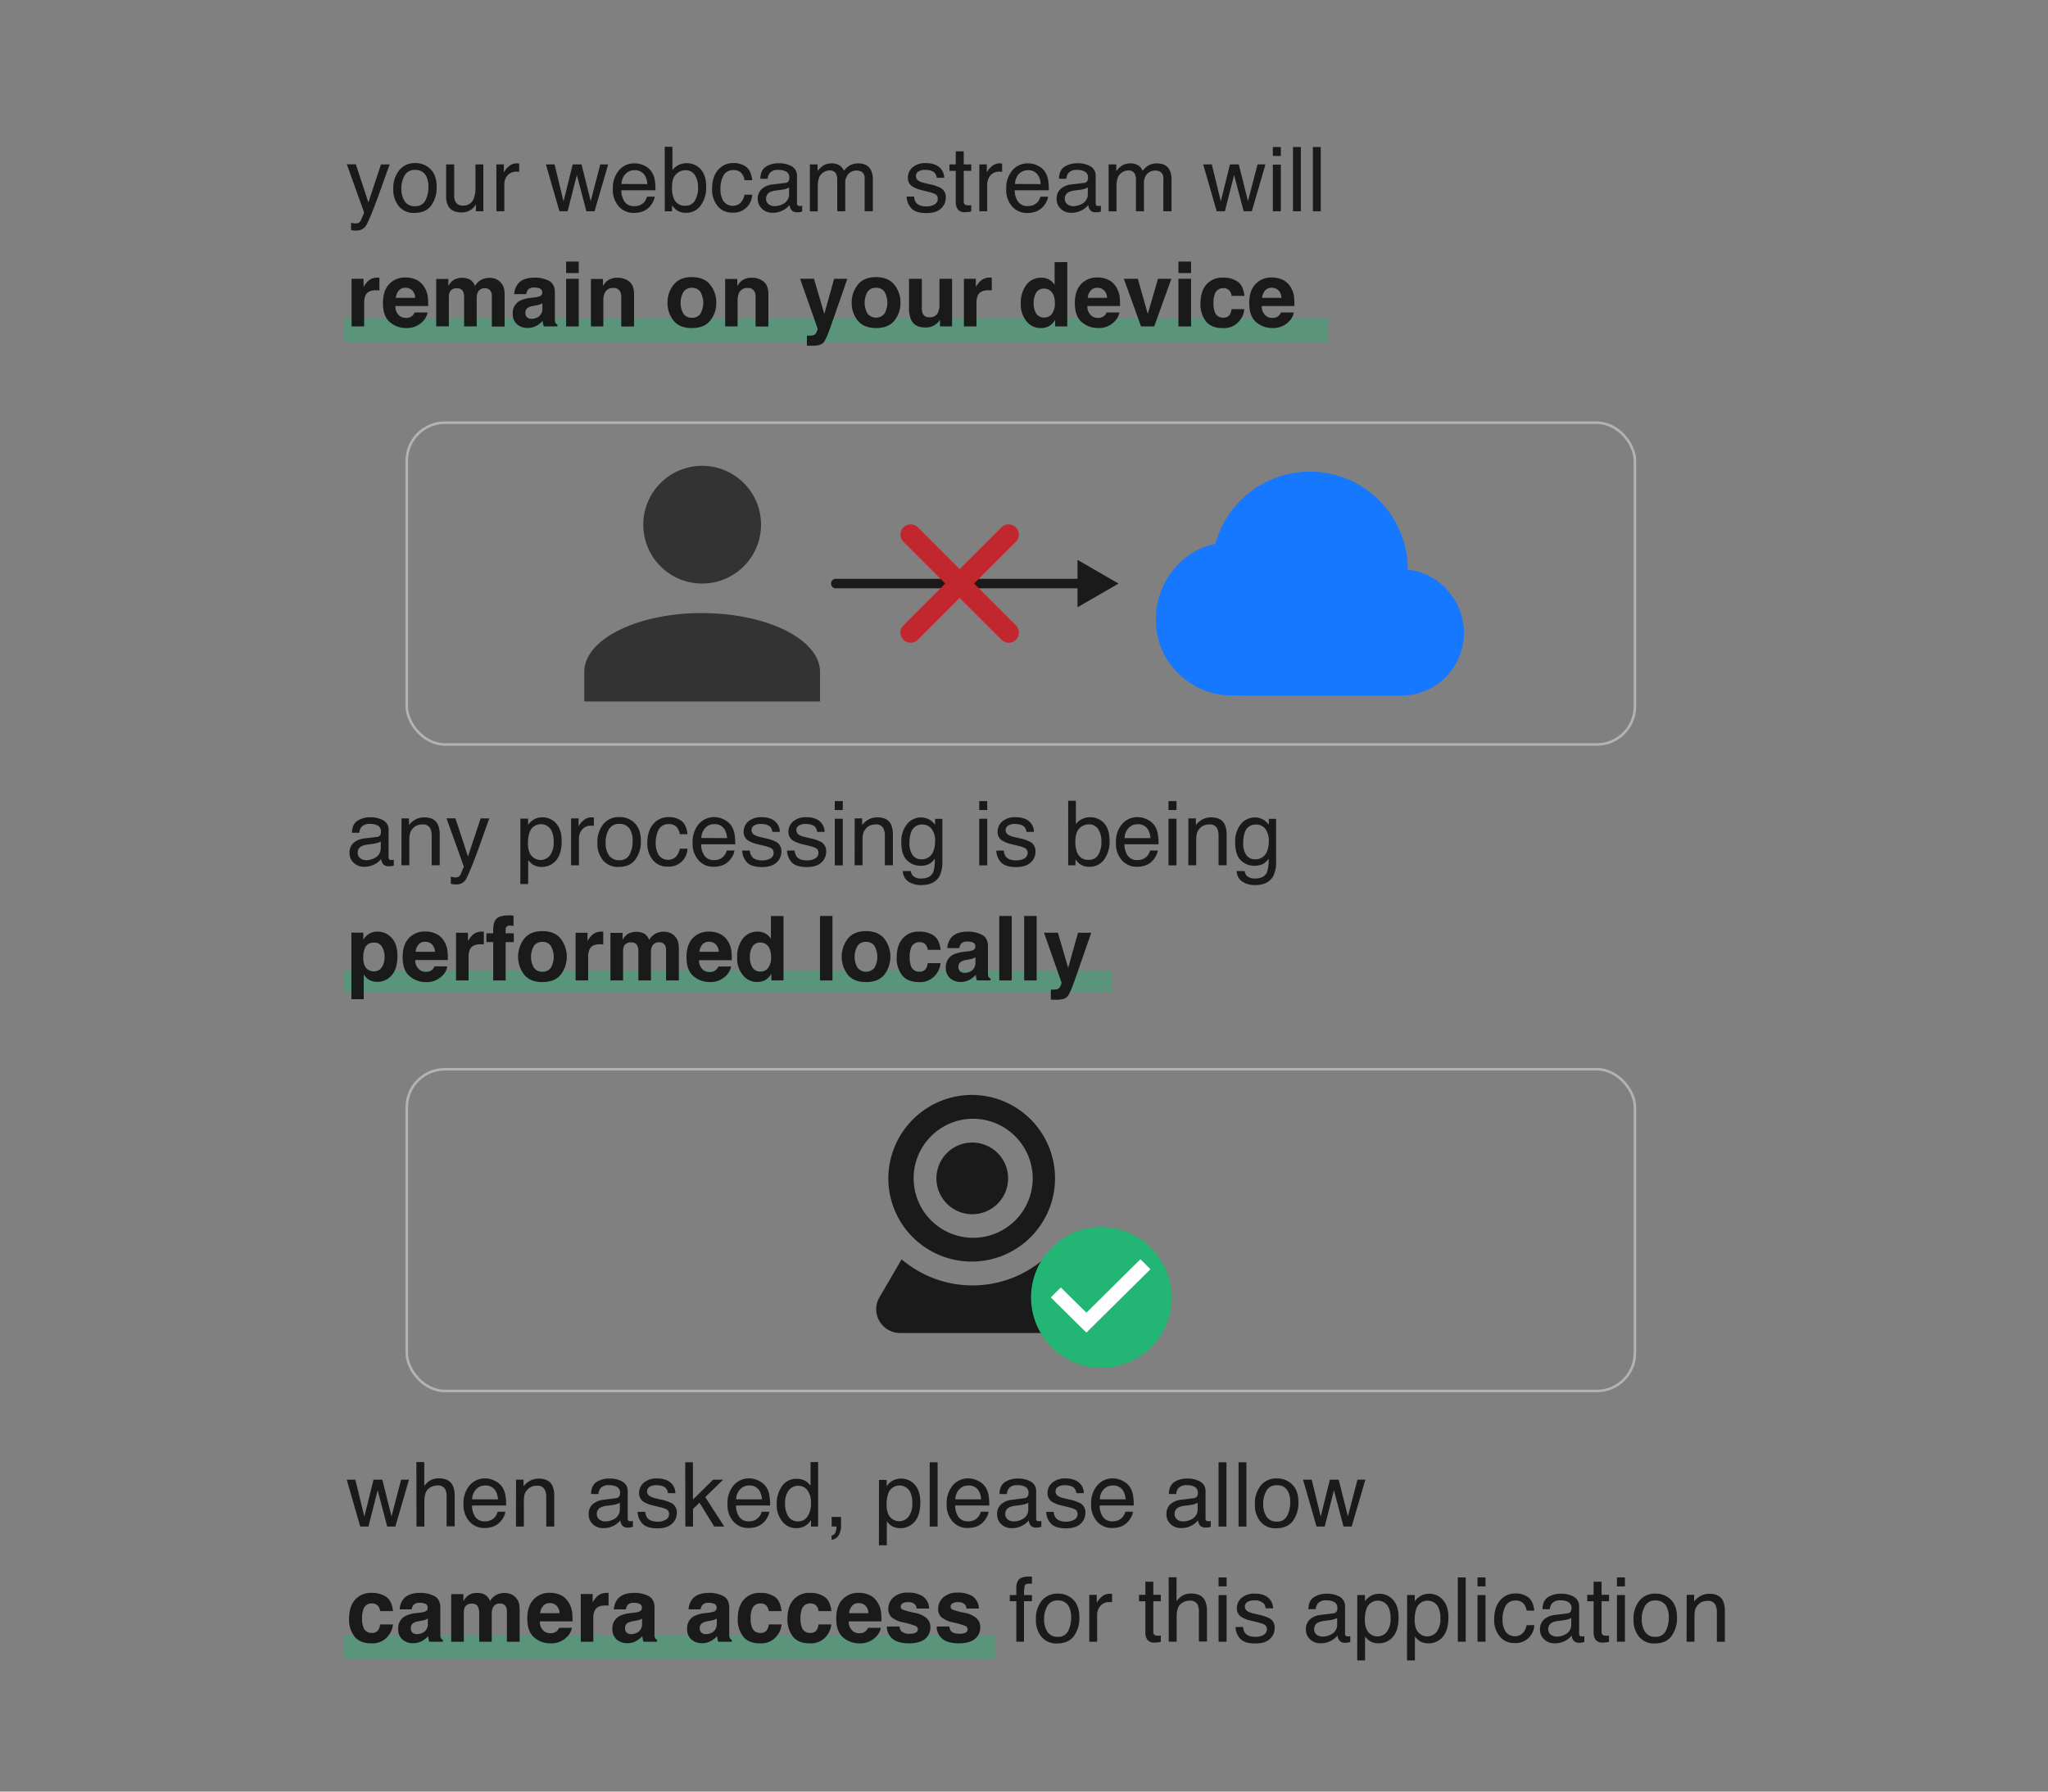 <svg id="Ebene_1" data-name="Ebene 1" xmlns="http://www.w3.org/2000/svg" viewBox="0 0 800 700"><rect x="0" y="0" width="800" height="700" fill="#808080" stroke="none"/><title>videNo_onboarding</title><path d="M434.25,387.79H134.15v-8.67h300.1Z" style="fill:#22b573;opacity:0.4"/><path d="M388.68,648.28H134.15v-9.41H388.68Z" style="fill:#22b573;opacity:0.4"/><path d="M518.89,133.46H134.07v-9.15H518.89Z" style="fill:#22b573;opacity:0.4"/><path d="M148.82,64.24h3.4c-.43,1.18-1.4,3.85-2.89,8-1.11,3.14-2.05,5.71-2.8,7.69q-2.67,7-3.76,8.54A4.3,4.3,0,0,1,139,90.05a8.07,8.07,0,0,1-1,0c-.24,0-.52-.1-.86-.19V87a11.76,11.76,0,0,0,1.16.28,5.12,5.12,0,0,0,.63,0,2.18,2.18,0,0,0,1.25-.28,2.79,2.79,0,0,0,.68-.69c.05-.09.26-.56.61-1.4s.61-1.47.77-1.88l-6.77-18.84H139l4.9,14.91Z" style="fill:#1a1a1a"/><path d="M168.14,66.07q2.43,2.36,2.43,6.93a12,12,0,0,1-2.14,7.31q-2.15,2.88-6.64,2.88a7.46,7.46,0,0,1-5.95-2.55,10.13,10.13,0,0,1-2.21-6.85A11,11,0,0,1,156,66.44a7.76,7.76,0,0,1,6.24-2.73A8.22,8.22,0,0,1,168.14,66.07Zm-1.91,12.16a11.6,11.6,0,0,0,1.12-5.14,9.27,9.27,0,0,0-.81-4.17,4.55,4.55,0,0,0-4.42-2.53,4.35,4.35,0,0,0-4.06,2.16,10,10,0,0,0-1.27,5.18,8.71,8.71,0,0,0,1.27,4.87,4.44,4.44,0,0,0,4,1.94A4.19,4.19,0,0,0,166.23,78.23Z" style="fill:#1a1a1a"/><path d="M177.42,64.24V76.39a5.2,5.2,0,0,0,.43,2.29,3,3,0,0,0,3,1.64,4.2,4.2,0,0,0,4.26-2.87,11.64,11.64,0,0,0,.62-4.22v-9h3.07v18.3h-2.9l0-2.7a6,6,0,0,1-1.46,1.76A6.33,6.33,0,0,1,180.26,83q-3.84,0-5.23-2.61a8,8,0,0,1-.76-3.75V64.24Z" style="fill:#1a1a1a"/><path d="M193.89,64.24h2.93V67.4a6.92,6.92,0,0,1,1.76-2.24,4.53,4.53,0,0,1,3.23-1.33l.29,0,.7.07v3.24l-.51-.06a3.94,3.94,0,0,0-.5,0,4.4,4.4,0,0,0-3.57,1.49A5.25,5.25,0,0,0,197,72V82.54h-3.08Z" style="fill:#1a1a1a"/><path d="M216.62,64.24l3.52,14.43,3.57-14.43h3.45l3.59,14.34,3.74-14.34h3.08l-5.32,18.3h-3.19l-3.73-14.16-3.6,14.16h-3.2l-5.28-18.3Z" style="fill:#1a1a1a"/><path d="M251.77,64.75a6.89,6.89,0,0,1,2.77,2.36,8.2,8.2,0,0,1,1.22,3.23,21.5,21.5,0,0,1,.27,4H242.72A7.9,7.9,0,0,0,244,78.86a4.35,4.35,0,0,0,3.78,1.68A4.86,4.86,0,0,0,251.62,79a5.42,5.42,0,0,0,1.13-2.15h3a6.45,6.45,0,0,1-.8,2.25,8,8,0,0,1-1.5,2A7.07,7.07,0,0,1,250,82.92a10.44,10.44,0,0,1-2.49.27,7.68,7.68,0,0,1-5.76-2.48,9.74,9.74,0,0,1-2.36-7,10.55,10.55,0,0,1,2.38-7.16A7.83,7.83,0,0,1,248,63.83,8.24,8.24,0,0,1,251.77,64.75Zm1.1,7.18a7.93,7.93,0,0,0-.86-3.19,4.42,4.42,0,0,0-4.19-2.23A4.61,4.61,0,0,0,244.3,68a5.78,5.78,0,0,0-1.51,3.89Z" style="fill:#1a1a1a"/><path d="M259.67,57.35h3v9.11a7,7,0,0,1,2.42-2,6.87,6.87,0,0,1,3.06-.69,7.18,7.18,0,0,1,5.56,2.35q2.15,2.36,2.14,6.93a11.8,11.8,0,0,1-2.11,7.21,6.85,6.85,0,0,1-5.85,2.88,6.06,6.06,0,0,1-3.54-1,8.52,8.52,0,0,1-1.83-1.92v2.34h-2.84Zm11.76,21.08a9.76,9.76,0,0,0,1.25-5.23,8.57,8.57,0,0,0-1.25-4.79,4.09,4.09,0,0,0-3.66-1.9,5.11,5.11,0,0,0-3.69,1.56q-1.59,1.56-1.59,5.13a11.35,11.35,0,0,0,.65,4.18,4.51,4.51,0,0,0,4.55,3A4.11,4.11,0,0,0,271.43,78.43Z" style="fill:#1a1a1a"/><path d="M291.49,65.22q1.93,1.5,2.33,5.17h-3a5.54,5.54,0,0,0-1.25-2.81,4,4,0,0,0-3.13-1.12,4.32,4.32,0,0,0-4.2,2.87,11.32,11.32,0,0,0-.82,4.59,8.69,8.69,0,0,0,1.16,4.63,4.51,4.51,0,0,0,6.69.71,6.42,6.42,0,0,0,1.55-3.19h3a7.24,7.24,0,0,1-7.81,7,7,7,0,0,1-5.73-2.62,10.05,10.05,0,0,1-2.13-6.55q0-4.83,2.34-7.51a7.59,7.59,0,0,1,6-2.68A8,8,0,0,1,291.49,65.22Z" style="fill:#1a1a1a"/><path d="M306.7,71.47a1.67,1.67,0,0,0,1.42-.89,2.65,2.65,0,0,0,.21-1.18,2.49,2.49,0,0,0-1.12-2.29,5.9,5.9,0,0,0-3.2-.72,4.05,4.05,0,0,0-3.41,1.31,4.34,4.34,0,0,0-.73,2.15H297c.05-2.27.79-3.84,2.19-4.73a9,9,0,0,1,4.89-1.32A9.94,9.94,0,0,1,309.32,65a4.17,4.17,0,0,1,2,3.83V79.4a1.35,1.35,0,0,0,.19.77,1,1,0,0,0,.83.29l.46,0a5.52,5.52,0,0,0,.55-.07v2.27a9.28,9.28,0,0,1-1.09.26,8.89,8.89,0,0,1-1,0,2.51,2.51,0,0,1-2.3-1.13,4.15,4.15,0,0,1-.53-1.69,7.84,7.84,0,0,1-2.7,2.13,8.31,8.31,0,0,1-3.88.91,5.76,5.76,0,0,1-4.16-1.55A5.09,5.09,0,0,1,296,77.75a5,5,0,0,1,1.59-3.94,7.55,7.55,0,0,1,4.17-1.73Zm-6.47,8.31a3.62,3.62,0,0,0,2.3.76,7,7,0,0,0,3.15-.75,4.22,4.22,0,0,0,2.56-4.07V73.24a5.19,5.19,0,0,1-1.45.6,11.12,11.12,0,0,1-1.74.34l-1.86.24a7.19,7.19,0,0,0-2.51.7,2.73,2.73,0,0,0-1.43,2.56A2.53,2.53,0,0,0,300.23,79.78Z" style="fill:#1a1a1a"/><path d="M316.36,64.24h3v2.6a10.36,10.36,0,0,1,2-2,6,6,0,0,1,3.46-1,5.44,5.44,0,0,1,3.52,1.08,5.6,5.6,0,0,1,1.36,1.81,6.7,6.7,0,0,1,2.41-2.18,6.79,6.79,0,0,1,3.12-.71q3.69,0,5,2.67a8.65,8.65,0,0,1,.72,3.86V82.54h-3.2V69.83a3,3,0,0,0-.91-2.51,3.61,3.61,0,0,0-2.23-.69,4.42,4.42,0,0,0-3.12,1.22,5.34,5.34,0,0,0-1.31,4.05V82.54h-3.13V70.6a6.33,6.33,0,0,0-.44-2.72A2.72,2.72,0,0,0,324,66.6,4.51,4.51,0,0,0,320.86,68q-1.42,1.35-1.42,4.89v9.7h-3.08Z" style="fill:#1a1a1a"/><path d="M357.07,76.8a4.39,4.39,0,0,0,.78,2.36c.79,1,2.17,1.49,4.12,1.49A6.13,6.13,0,0,0,365,79.9a2.45,2.45,0,0,0,1.32-2.29,2,2,0,0,0-1.05-1.8,13.08,13.08,0,0,0-2.68-.87l-2.48-.62A12.24,12.24,0,0,1,356.64,73a3.9,3.9,0,0,1-2-3.46,5.25,5.25,0,0,1,1.9-4.2,7.62,7.62,0,0,1,5.1-1.61c2.8,0,4.81.81,6.05,2.43a5.24,5.24,0,0,1,1.12,3.31h-2.9a3.45,3.45,0,0,0-.76-1.88c-.72-.81-2-1.21-3.76-1.21a4.52,4.52,0,0,0-2.7.67,2.06,2.06,0,0,0-.92,1.75A2.16,2.16,0,0,0,359,70.74a7.55,7.55,0,0,0,2.05.75l2.07.49a16.22,16.22,0,0,1,4.53,1.56,4.11,4.11,0,0,1,1.8,3.71,5.63,5.63,0,0,1-1.88,4.22c-1.25,1.18-3.16,1.78-5.72,1.78q-4.14,0-5.86-1.86a7,7,0,0,1-1.84-4.59Z" style="fill:#1a1a1a"/><path d="M373.35,59.13h3.11v5.11h2.93v2.51h-2.93v12a1.3,1.3,0,0,0,.65,1.28,2.7,2.7,0,0,0,1.2.19h.48l.6-.06v2.44a6.71,6.71,0,0,1-1.1.23,12.12,12.12,0,0,1-1.24.06,3.34,3.34,0,0,1-2.93-1.1,4.91,4.91,0,0,1-.77-2.86V66.75h-2.47V64.24h2.47Z" style="fill:#1a1a1a"/><path d="M382.55,64.24h2.92V67.4a7.07,7.07,0,0,1,1.76-2.24,4.55,4.55,0,0,1,3.23-1.33l.29,0,.7.07v3.24l-.5-.06a4.1,4.1,0,0,0-.51,0,4.41,4.41,0,0,0-3.57,1.49A5.24,5.24,0,0,0,385.63,72V82.54h-3.08Z" style="fill:#1a1a1a"/><path d="M405.42,64.75a6.82,6.82,0,0,1,2.77,2.36,8.37,8.37,0,0,1,1.23,3.23,21.5,21.5,0,0,1,.27,4H396.37a8,8,0,0,0,1.31,4.48,4.35,4.35,0,0,0,3.78,1.68A4.89,4.89,0,0,0,405.28,79a5.55,5.55,0,0,0,1.13-2.15h3a6.41,6.41,0,0,1-.79,2.25,8,8,0,0,1-1.51,2,7.08,7.08,0,0,1-3.44,1.85,10.58,10.58,0,0,1-2.5.27,7.64,7.64,0,0,1-5.75-2.48,9.7,9.7,0,0,1-2.36-7,10.59,10.59,0,0,1,2.37-7.16,7.85,7.85,0,0,1,6.22-2.75A8.24,8.24,0,0,1,405.42,64.75Zm1.11,7.18a8.09,8.09,0,0,0-.87-3.19,4.4,4.4,0,0,0-4.18-2.23A4.62,4.62,0,0,0,398,68a5.83,5.83,0,0,0-1.51,3.89Z" style="fill:#1a1a1a"/><path d="M423.39,71.47a1.67,1.67,0,0,0,1.42-.89A2.65,2.65,0,0,0,425,69.4a2.51,2.51,0,0,0-1.12-2.29,5.9,5.9,0,0,0-3.2-.72,4.05,4.05,0,0,0-3.41,1.31,4.34,4.34,0,0,0-.73,2.15h-2.87c.05-2.27.78-3.84,2.19-4.73a9,9,0,0,1,4.89-1.32A9.94,9.94,0,0,1,426,65a4.17,4.17,0,0,1,2,3.83V79.4a1.35,1.35,0,0,0,.19.77,1,1,0,0,0,.83.29l.46,0a5.52,5.52,0,0,0,.55-.07v2.27a9.28,9.28,0,0,1-1.09.26,8.89,8.89,0,0,1-1,0,2.51,2.51,0,0,1-2.3-1.13,4.15,4.15,0,0,1-.53-1.69,7.79,7.79,0,0,1-2.71,2.13,8.24,8.24,0,0,1-3.87.91,5.8,5.8,0,0,1-4.17-1.55,5.12,5.12,0,0,1-1.61-3.86,5,5,0,0,1,1.59-3.94,7.55,7.55,0,0,1,4.17-1.73Zm-6.47,8.31a3.6,3.6,0,0,0,2.3.76,7,7,0,0,0,3.15-.75,4.22,4.22,0,0,0,2.56-4.07V73.24a5.19,5.19,0,0,1-1.45.6,11.12,11.12,0,0,1-1.74.34l-1.86.24a7.19,7.19,0,0,0-2.51.7,2.73,2.73,0,0,0-1.43,2.56A2.53,2.53,0,0,0,416.92,79.78Z" style="fill:#1a1a1a"/><path d="M433.05,64.24h3v2.6a10.36,10.36,0,0,1,2-2,6,6,0,0,1,3.46-1,5.44,5.44,0,0,1,3.52,1.08,5.6,5.6,0,0,1,1.36,1.81,6.7,6.7,0,0,1,2.41-2.18,6.78,6.78,0,0,1,3.11-.71c2.47,0,4.14.89,5,2.67a8.65,8.65,0,0,1,.72,3.86V82.54h-3.2V69.83a3,3,0,0,0-.91-2.51,3.61,3.61,0,0,0-2.23-.69,4.42,4.42,0,0,0-3.12,1.22,5.34,5.34,0,0,0-1.31,4.05V82.54h-3.13V70.6a6.33,6.33,0,0,0-.44-2.72,2.72,2.72,0,0,0-2.62-1.28A4.51,4.51,0,0,0,437.55,68q-1.43,1.35-1.42,4.89v9.7h-3.08Z" style="fill:#1a1a1a"/><path d="M473.36,64.24l3.52,14.43,3.57-14.43h3.45l3.59,14.34,3.74-14.34h3.08L489,82.54H485.8l-3.73-14.16-3.6,14.16h-3.2L470,64.24Z" style="fill:#1a1a1a"/><path d="M497.2,57.44h3.13v3.49H497.2Zm0,6.89h3.13V82.54H497.2Z" style="fill:#1a1a1a"/><path d="M505.07,57.44h3.07v25.1h-3.07Z" style="fill:#1a1a1a"/><path d="M512.84,57.44h3.08v25.1h-3.08Z" style="fill:#1a1a1a"/><path d="M146.76,113.41c-2,0-3.28.64-3.95,1.92a7.5,7.5,0,0,0-.56,3.31v8.9h-4.91V108.92H142v3.24a10.07,10.07,0,0,1,2-2.54,5.3,5.3,0,0,1,3.55-1.15h.23l.42,0v5c-.31,0-.58-.06-.82-.07Z" style="fill:#1a1a1a"/><path d="M167,122.08a6.24,6.24,0,0,1-1.72,3.36,8.47,8.47,0,0,1-6.7,2.72,9.47,9.47,0,0,1-6.28-2.29q-2.72-2.3-2.71-7.45c0-3.23.81-5.7,2.45-7.42a8.38,8.38,0,0,1,6.36-2.58,9.78,9.78,0,0,1,4.19.87,7.37,7.37,0,0,1,3.08,2.75,9.47,9.47,0,0,1,1.42,3.85,26,26,0,0,1,.15,3.69H154.45a4.64,4.64,0,0,0,1.76,3.93,4.12,4.12,0,0,0,2.43.7,3.47,3.47,0,0,0,2.44-.85,4.16,4.16,0,0,0,.91-1.28Zm-4.82-5.71a4.22,4.22,0,0,0-1.17-2.93,3.62,3.62,0,0,0-2.61-1,3.3,3.3,0,0,0-2.62,1.06,5.27,5.27,0,0,0-1.17,2.87Z" style="fill:#1a1a1a"/><path d="M180.94,114a2.38,2.38,0,0,0-2.41-1.35,2.87,2.87,0,0,0-2.8,1.35,5.11,5.11,0,0,0-.4,2.29v11.21H170.4V109h4.73v2.72a7.67,7.67,0,0,1,1.71-2.07,5.82,5.82,0,0,1,3.67-1.09,5.75,5.75,0,0,1,3.45.94,5.34,5.34,0,0,1,1.61,2.24,6.13,6.13,0,0,1,2.38-2.41,7.16,7.16,0,0,1,3.35-.77,6.59,6.59,0,0,1,2.42.47,5.4,5.4,0,0,1,2.17,1.68,5.28,5.28,0,0,1,1.06,2.39,16,16,0,0,1,.17,2.75l0,11.74h-5V115.68a3.88,3.88,0,0,0-.34-1.74,2.44,2.44,0,0,0-2.39-1.3,2.8,2.8,0,0,0-2.79,1.68,5.26,5.26,0,0,0-.39,2.13v11.09h-4.91V116.45A6.21,6.21,0,0,0,180.94,114Z" style="fill:#1a1a1a"/><path d="M202.3,110.93q1.94-2.46,6.63-2.46a11.81,11.81,0,0,1,5.44,1.22q2.37,1.2,2.37,4.58v8.54c0,.59,0,1.31,0,2.15a2.63,2.63,0,0,0,.29,1.3,1.76,1.76,0,0,0,.72.57v.71h-5.3a5.22,5.22,0,0,1-.31-1.06c-.06-.33-.1-.7-.14-1.12a9.78,9.78,0,0,1-2.32,1.86,7,7,0,0,1-3.55.91,6.13,6.13,0,0,1-4.18-1.45,5.15,5.15,0,0,1-1.65-4.09,5.3,5.3,0,0,1,2.65-5,11.67,11.67,0,0,1,4.27-1.2l1.66-.21a7.55,7.55,0,0,0,1.93-.42,1.48,1.48,0,0,0,1-1.39,1.66,1.66,0,0,0-.79-1.58,5,5,0,0,0-2.34-.43,3,3,0,0,0-2.44.85,3.52,3.52,0,0,0-.68,1.71h-4.7A7.13,7.13,0,0,1,202.3,110.93ZM205.93,124a2.51,2.51,0,0,0,1.67.57,5,5,0,0,0,2.9-.92,3.94,3.94,0,0,0,1.37-3.37v-1.81a5.41,5.41,0,0,1-.93.47,7.39,7.39,0,0,1-1.29.33l-1.09.21a7.14,7.14,0,0,0-2.21.66,2.24,2.24,0,0,0-1.12,2.07A2.12,2.12,0,0,0,205.93,124Z" style="fill:#1a1a1a"/><path d="M226.07,102.2v4.49h-4.93V102.2Zm0,6.72v18.62h-4.93V108.92Z" style="fill:#1a1a1a"/><path d="M239.56,112.52a3.39,3.39,0,0,0-3.4,2.1,7.25,7.25,0,0,0-.48,2.84v10.08h-4.85V109h4.7v2.72a8,8,0,0,1,1.77-2.07,6.2,6.2,0,0,1,3.81-1.13,7.25,7.25,0,0,1,4.73,1.51c1.22,1,1.84,2.69,1.84,5v12.54h-5V116.21a5.15,5.15,0,0,0-.4-2.25A2.76,2.76,0,0,0,239.56,112.52Z" style="fill:#1a1a1a"/><path d="M277.43,111.27a10.92,10.92,0,0,1,2.36,7,10.81,10.81,0,0,1-2.36,7q-2.35,2.91-7.16,2.91t-7.16-2.91a10.81,10.81,0,0,1-2.36-7,10.92,10.92,0,0,1,2.36-7q2.36-3,7.16-3T277.43,111.27Zm-7.18,1.17A3.89,3.89,0,0,0,267,114a8.69,8.69,0,0,0,0,8.64,3.9,3.9,0,0,0,3.29,1.52,3.86,3.86,0,0,0,3.28-1.52,8.69,8.69,0,0,0,0-8.64A3.85,3.85,0,0,0,270.25,112.44Z" style="fill:#1a1a1a"/><path d="M292,112.52a3.39,3.39,0,0,0-3.4,2.1,7.25,7.25,0,0,0-.48,2.84v10.08h-4.85V109H288v2.72a8,8,0,0,1,1.78-2.07,6.18,6.18,0,0,1,3.81-1.13,7.22,7.22,0,0,1,4.72,1.51c1.23,1,1.84,2.69,1.84,5v12.54h-5V116.21a5.16,5.16,0,0,0-.39-2.25A2.78,2.78,0,0,0,292,112.52Z" style="fill:#1a1a1a"/><path d="M322,122.66l3.84-13.74H331l-6.39,18.32q-1.84,5.3-2.92,6.57c-.72.85-2.16,1.27-4.31,1.27h-1c-.26,0-.66,0-1.18-.06v-3.89l.62,0a7.6,7.6,0,0,0,1.36-.05,2.62,2.62,0,0,0,1.1-.39,2.74,2.74,0,0,0,.79-1.22,2.56,2.56,0,0,0,.3-1.13l-6.84-19.44h5.42Z" style="fill:#1a1a1a"/><path d="M349.38,111.27a10.92,10.92,0,0,1,2.36,7,10.81,10.81,0,0,1-2.36,7c-1.58,1.94-4,2.91-7.16,2.91s-5.59-1-7.16-2.91a10.75,10.75,0,0,1-2.36-7,10.86,10.86,0,0,1,2.36-7c1.57-2,3.95-3,7.16-3S347.8,109.3,349.38,111.27Zm-7.18,1.17a3.88,3.88,0,0,0-3.29,1.51,8.69,8.69,0,0,0,0,8.64,4.31,4.31,0,0,0,6.57,0,8.69,8.69,0,0,0,0-8.64A3.86,3.86,0,0,0,342.2,112.44Z" style="fill:#1a1a1a"/><path d="M367.17,124.91c-.05.06-.16.23-.34.52a3.9,3.9,0,0,1-.65.75,6.84,6.84,0,0,1-2.22,1.4,7.52,7.52,0,0,1-2.5.37c-2.76,0-4.61-1-5.57-3a11.29,11.29,0,0,1-.8-4.84V108.92h5v11.22a6,6,0,0,0,.37,2.4,2.62,2.62,0,0,0,2.62,1.42,3.41,3.41,0,0,0,3.41-2,7.28,7.28,0,0,0,.48-2.89V108.92h4.94v18.62h-4.73Z" style="fill:#1a1a1a"/><path d="M386,113.41c-2,0-3.28.64-4,1.92a7.36,7.36,0,0,0-.56,3.31v8.9h-4.91V108.92h4.65v3.24a10.07,10.07,0,0,1,2-2.54,5.3,5.3,0,0,1,3.55-1.15H387l.42,0v5c-.31,0-.58-.06-.82-.07Z" style="fill:#1a1a1a"/><path d="M416.9,102.39v25.15h-4.73V125a6.86,6.86,0,0,1-2.38,2.41,6.68,6.68,0,0,1-3.32.76,6.91,6.91,0,0,1-5.49-2.65,10.08,10.08,0,0,1-2.23-6.77,11.61,11.61,0,0,1,2.2-7.5,7.12,7.12,0,0,1,5.87-2.74,5.9,5.9,0,0,1,5.14,2.8v-8.88Zm-13.13,16a7.37,7.37,0,0,0,1,4.12,3.41,3.41,0,0,0,3.08,1.55,3.61,3.61,0,0,0,3.14-1.53,6.81,6.81,0,0,0,1.08-4q0-3.41-1.73-4.88a3.69,3.69,0,0,0-2.46-.89,3.45,3.45,0,0,0-3.14,1.61A7.57,7.57,0,0,0,403.77,118.35Z" style="fill:#1a1a1a"/><path d="M437.27,122.08a6.19,6.19,0,0,1-1.73,3.36,8.44,8.44,0,0,1-6.69,2.72,9.45,9.45,0,0,1-6.28-2.29q-2.71-2.3-2.71-7.45c0-3.23.81-5.7,2.45-7.42a8.38,8.38,0,0,1,6.36-2.58,9.78,9.78,0,0,1,4.19.87,7.37,7.37,0,0,1,3.08,2.75,9.47,9.47,0,0,1,1.42,3.85,26,26,0,0,1,.15,3.69H424.76a4.64,4.64,0,0,0,1.76,3.93,4.12,4.12,0,0,0,2.43.7,3.49,3.49,0,0,0,2.44-.85,4.16,4.16,0,0,0,.91-1.28Zm-4.82-5.71a4.22,4.22,0,0,0-1.17-2.93,3.62,3.62,0,0,0-2.61-1,3.3,3.3,0,0,0-2.62,1.06,5.27,5.27,0,0,0-1.17,2.87Z" style="fill:#1a1a1a"/><path d="M439,108.92h5.47l3.88,13.74,4-13.74h5.22l-6.71,18.62h-5.14Z" style="fill:#1a1a1a"/><path d="M465.26,102.2v4.49h-4.93V102.2Zm0,6.72v18.62h-4.93V108.92Z" style="fill:#1a1a1a"/><path d="M486.1,115.6h-5a4.5,4.5,0,0,0-.7-1.88,3,3,0,0,0-2.55-1.13,3.37,3.37,0,0,0-3.37,2.44,10.24,10.24,0,0,0-.48,3.46,9.44,9.44,0,0,0,.48,3.3,3.26,3.26,0,0,0,3.28,2.32,2.92,2.92,0,0,0,2.43-.92,4.6,4.6,0,0,0,.87-2.4h5a8.17,8.17,0,0,1-1.61,4.21,7.82,7.82,0,0,1-6.79,3.19c-3,0-5.2-.88-6.61-2.66a10.82,10.82,0,0,1-2.12-6.92q0-4.8,2.34-7.47a8.15,8.15,0,0,1,6.46-2.67,9.8,9.8,0,0,1,5.74,1.57Q485.68,111.62,486.1,115.6Z" style="fill:#1a1a1a"/><path d="M505.39,122.08a6.24,6.24,0,0,1-1.72,3.36,8.47,8.47,0,0,1-6.7,2.72,9.45,9.45,0,0,1-6.28-2.29q-2.71-2.3-2.71-7.45c0-3.23.81-5.7,2.45-7.42a8.38,8.38,0,0,1,6.36-2.58,9.78,9.78,0,0,1,4.19.87,7.37,7.37,0,0,1,3.08,2.75,9.47,9.47,0,0,1,1.42,3.85,26,26,0,0,1,.15,3.69H492.88a4.64,4.64,0,0,0,1.76,3.93,4.12,4.12,0,0,0,2.43.7,3.49,3.49,0,0,0,2.44-.85,4.16,4.16,0,0,0,.91-1.28Zm-4.82-5.71a4.22,4.22,0,0,0-1.17-2.93,3.62,3.62,0,0,0-2.61-1,3.3,3.3,0,0,0-2.62,1.06,5.27,5.27,0,0,0-1.17,2.87Z" style="fill:#1a1a1a"/><path d="M147.19,327a1.68,1.68,0,0,0,1.42-.88,2.87,2.87,0,0,0,.2-1.19,2.51,2.51,0,0,0-1.12-2.29,6,6,0,0,0-3.19-.71,4,4,0,0,0-3.42,1.31,4.3,4.3,0,0,0-.73,2.14h-2.87q.09-3.39,2.19-4.72a9,9,0,0,1,4.89-1.33,9.94,9.94,0,0,1,5.24,1.23,4.17,4.17,0,0,1,2,3.83v10.55a1.32,1.32,0,0,0,.2.76c.13.2.41.29.83.29a3.86,3.86,0,0,0,.46,0c.17,0,.35,0,.54-.08v2.28a8.42,8.42,0,0,1-1.09.25,7,7,0,0,1-1,0,2.53,2.53,0,0,1-2.31-1.12,4.37,4.37,0,0,1-.53-1.7,7.86,7.86,0,0,1-2.7,2.14,8.4,8.4,0,0,1-3.88.91,5.76,5.76,0,0,1-4.16-1.55,5.13,5.13,0,0,1-1.62-3.87,5,5,0,0,1,1.59-3.94,7.54,7.54,0,0,1,4.17-1.72Zm-6.48,8.31a3.63,3.63,0,0,0,2.31.77,7,7,0,0,0,3.14-.75,4.23,4.23,0,0,0,2.57-4.08v-2.47a5.32,5.32,0,0,1-1.45.6,13,13,0,0,1-1.74.34l-1.86.24a7.18,7.18,0,0,0-2.52.7,2.72,2.72,0,0,0-1.42,2.56A2.51,2.51,0,0,0,140.71,335.3Z" style="fill:#1a1a1a"/><path d="M156.84,319.77h2.92v2.59a8.14,8.14,0,0,1,2.76-2.3,7.26,7.26,0,0,1,3.23-.7c2.59,0,4.35.9,5.26,2.71a9.68,9.68,0,0,1,.75,4.26v11.74h-3.13V326.53a6.3,6.3,0,0,0-.49-2.7,3,3,0,0,0-3-1.71,6,6,0,0,0-1.8.23,4.64,4.64,0,0,0-2.22,1.5,4.57,4.57,0,0,0-1,1.87,12.93,12.93,0,0,0-.23,2.76v9.59h-3.08Z" style="fill:#1a1a1a"/><path d="M187.75,319.77h3.4c-.43,1.17-1.4,3.85-2.89,8-1.11,3.15-2,5.71-2.8,7.7q-2.67,7-3.76,8.54a4.29,4.29,0,0,1-3.75,1.53,6.47,6.47,0,0,1-1-.05,6.93,6.93,0,0,1-.86-.19v-2.8a8.91,8.91,0,0,0,1.16.27,3.78,3.78,0,0,0,.63.05,2.18,2.18,0,0,0,1.25-.28,2.48,2.48,0,0,0,.68-.69c.05-.09.26-.55.61-1.4s.61-1.46.77-1.87l-6.77-18.84h3.49l4.9,14.91Z" style="fill:#1a1a1a"/><path d="M203.28,319.85h3v2.43a7.35,7.35,0,0,1,2-1.93,6.44,6.44,0,0,1,3.66-1,6.91,6.91,0,0,1,5.3,2.39q2.17,2.39,2.17,6.81c0,4-1,6.83-3.14,8.54a7.11,7.11,0,0,1-4.63,1.63,6.34,6.34,0,0,1-3.48-.91,8.1,8.1,0,0,1-1.84-1.76v9.35h-3.07Zm11.57,14.35a8.58,8.58,0,0,0,1.43-5.39,10.1,10.1,0,0,0-.63-3.76,4.65,4.65,0,0,0-8.78.17,12.42,12.42,0,0,0-.64,4.34,9.1,9.1,0,0,0,.64,3.61,4.67,4.67,0,0,0,8,1Z" style="fill:#1a1a1a"/><path d="M223.08,319.77H226v3.16a6.84,6.84,0,0,1,1.76-2.25,4.56,4.56,0,0,1,3.23-1.32h.29l.7.07v3.25a3.44,3.44,0,0,0-.51-.07l-.5,0a4.38,4.38,0,0,0-3.57,1.5,5.23,5.23,0,0,0-1.25,3.44v10.53h-3.08Z" style="fill:#1a1a1a"/><path d="M247.92,321.59c1.61,1.57,2.42,3.89,2.42,6.94a11.9,11.9,0,0,1-2.14,7.3q-2.13,2.9-6.63,2.89a7.48,7.48,0,0,1-6-2.55,10.15,10.15,0,0,1-2.2-6.86,11,11,0,0,1,2.32-7.34,7.78,7.78,0,0,1,6.25-2.73A8.21,8.21,0,0,1,247.92,321.59ZM246,333.76a11.62,11.62,0,0,0,1.13-5.15,9.22,9.22,0,0,0-.81-4.16,4.55,4.55,0,0,0-4.43-2.53,4.37,4.37,0,0,0-4.06,2.15,10.08,10.08,0,0,0-1.26,5.19,8.73,8.73,0,0,0,1.26,4.86,4.46,4.46,0,0,0,4,1.95A4.17,4.17,0,0,0,246,333.76Z" style="fill:#1a1a1a"/><path d="M266.21,320.74q1.94,1.5,2.33,5.18h-3a5.46,5.46,0,0,0-1.25-2.81,3.92,3.92,0,0,0-3.12-1.12,4.33,4.33,0,0,0-4.21,2.87,11.32,11.32,0,0,0-.82,4.59,8.65,8.65,0,0,0,1.16,4.62,4.51,4.51,0,0,0,6.69.71,6.3,6.3,0,0,0,1.55-3.19h3a7.22,7.22,0,0,1-7.81,7A7,7,0,0,1,255,336a10,10,0,0,1-2.14-6.56q0-4.82,2.34-7.5a7.56,7.56,0,0,1,6-2.68A8,8,0,0,1,266.21,320.74Z" style="fill:#1a1a1a"/><path d="M282.92,320.27a6.92,6.92,0,0,1,2.77,2.37,8.31,8.31,0,0,1,1.23,3.23,21.38,21.38,0,0,1,.27,4H273.87a8,8,0,0,0,1.31,4.48,4.33,4.33,0,0,0,3.78,1.69,4.86,4.86,0,0,0,3.82-1.6,5.51,5.51,0,0,0,1.13-2.14h3a6.3,6.3,0,0,1-.79,2.24,8.07,8.07,0,0,1-1.51,2,7.16,7.16,0,0,1-3.44,1.85,10.58,10.58,0,0,1-2.5.27,7.62,7.62,0,0,1-5.75-2.49,9.69,9.69,0,0,1-2.36-7,10.57,10.57,0,0,1,2.37-7.16,7.82,7.82,0,0,1,6.22-2.75A8.23,8.23,0,0,1,282.92,320.27Zm1.11,7.19a8.14,8.14,0,0,0-.87-3.2A4.41,4.41,0,0,0,279,322a4.62,4.62,0,0,0-3.53,1.53,5.81,5.81,0,0,0-1.51,3.89Z" style="fill:#1a1a1a"/><path d="M292.91,332.33a4.51,4.51,0,0,0,.79,2.36c.79,1,2.16,1.48,4.11,1.48a6.09,6.09,0,0,0,3.07-.74,2.46,2.46,0,0,0,1.33-2.3,1.94,1.94,0,0,0-1.06-1.79,13.17,13.17,0,0,0-2.67-.88l-2.49-.61a12.45,12.45,0,0,1-3.51-1.3,3.87,3.87,0,0,1-2-3.45,5.26,5.26,0,0,1,1.9-4.21,7.62,7.62,0,0,1,5.1-1.6q4.18,0,6,2.42a5.3,5.3,0,0,1,1.13,3.32h-2.91a3.54,3.54,0,0,0-.75-1.89c-.72-.8-2-1.2-3.76-1.2a4.65,4.65,0,0,0-2.71.66,2.06,2.06,0,0,0-.91,1.75,2.14,2.14,0,0,0,1.2,1.91,7,7,0,0,0,2.06.75l2.07.5a16.22,16.22,0,0,1,4.53,1.55,4.14,4.14,0,0,1,1.79,3.71,5.58,5.58,0,0,1-1.88,4.22q-1.87,1.78-5.71,1.78-4.14,0-5.86-1.85a7,7,0,0,1-1.84-4.59Z" style="fill:#1a1a1a"/><path d="M310.41,332.33a4.51,4.51,0,0,0,.79,2.36c.79,1,2.16,1.48,4.11,1.48a6.09,6.09,0,0,0,3.07-.74,2.46,2.46,0,0,0,1.33-2.3,1.94,1.94,0,0,0-1.06-1.79,13.17,13.17,0,0,0-2.67-.88l-2.49-.61a12.45,12.45,0,0,1-3.51-1.3,3.87,3.87,0,0,1-2-3.45,5.26,5.26,0,0,1,1.9-4.21,7.62,7.62,0,0,1,5.1-1.6q4.18,0,6,2.42a5.3,5.3,0,0,1,1.13,3.32h-2.91a3.54,3.54,0,0,0-.75-1.89c-.72-.8-2-1.2-3.76-1.2a4.65,4.65,0,0,0-2.71.66,2.06,2.06,0,0,0-.91,1.75,2.14,2.14,0,0,0,1.2,1.91,7,7,0,0,0,2.06.75l2.07.5a16.22,16.22,0,0,1,4.53,1.55,4.14,4.14,0,0,1,1.79,3.71,5.58,5.58,0,0,1-1.88,4.22q-1.87,1.78-5.71,1.78-4.14,0-5.86-1.85a7,7,0,0,1-1.84-4.59Z" style="fill:#1a1a1a"/><path d="M326.08,313h3.13v3.49h-3.13Zm0,6.89h3.13v18.22h-3.13Z" style="fill:#1a1a1a"/><path d="M333.86,319.77h2.92v2.59a8.21,8.21,0,0,1,2.75-2.3,7.32,7.32,0,0,1,3.23-.7q3.9,0,5.27,2.71a9.68,9.68,0,0,1,.75,4.26v11.74h-3.13V326.53a6.3,6.3,0,0,0-.49-2.7,3,3,0,0,0-3-1.71,5.94,5.94,0,0,0-1.79.23,4.55,4.55,0,0,0-2.22,1.5,4.46,4.46,0,0,0-1,1.87,12.3,12.3,0,0,0-.23,2.76v9.59h-3.08Z" style="fill:#1a1a1a"/><path d="M363.5,320.5a8.45,8.45,0,0,1,1.77,1.74v-2.3h2.84v16.64a12.36,12.36,0,0,1-1,5.51q-1.92,3.72-7.21,3.72a8.86,8.86,0,0,1-5-1.32,5.16,5.16,0,0,1-2.24-4.15h3.12a3.52,3.52,0,0,0,.89,1.9,4.5,4.5,0,0,0,3.26,1c2.35,0,3.88-.84,4.61-2.5a14,14,0,0,0,.59-5.25,6,6,0,0,1-2.21,2.09,7.39,7.39,0,0,1-3.42.68,7.28,7.28,0,0,1-5.19-2.11c-1.48-1.41-2.22-3.73-2.22-7a10.63,10.63,0,0,1,2.24-7.18,6.9,6.9,0,0,1,5.4-2.58A6.68,6.68,0,0,1,363.5,320.5Zm.38,3.3a4.48,4.48,0,0,0-3.56-1.64,4.39,4.39,0,0,0-4.42,3,12,12,0,0,0-.63,4.26,7.57,7.57,0,0,0,1.25,4.7,4,4,0,0,0,3.36,1.62,4.71,4.71,0,0,0,4.64-3,9.67,9.67,0,0,0,.75-4A7.64,7.64,0,0,0,363.88,323.8Z" style="fill:#1a1a1a"/><path d="M382.51,313h3.13v3.49h-3.13Zm0,6.89h3.13v18.22h-3.13Z" style="fill:#1a1a1a"/><path d="M392.12,332.33a4.42,4.42,0,0,0,.78,2.36c.79,1,2.17,1.48,4.12,1.48a6.12,6.12,0,0,0,3.07-.74,2.47,2.47,0,0,0,1.33-2.3,2,2,0,0,0-1.06-1.79,13.57,13.57,0,0,0-2.68-.88l-2.48-.61a12.2,12.2,0,0,1-3.51-1.3,3.88,3.88,0,0,1-2-3.45,5.29,5.29,0,0,1,1.9-4.21,7.64,7.64,0,0,1,5.1-1.6c2.8,0,4.81.81,6.05,2.42a5.23,5.23,0,0,1,1.12,3.32h-2.9a3.48,3.48,0,0,0-.76-1.89c-.72-.8-2-1.2-3.76-1.2a4.6,4.6,0,0,0-2.7.66,2.07,2.07,0,0,0-.92,1.75,2.14,2.14,0,0,0,1.21,1.91,6.94,6.94,0,0,0,2.05.75l2.08.5a16,16,0,0,1,4.52,1.55,4.13,4.13,0,0,1,1.8,3.71,5.62,5.62,0,0,1-1.88,4.22q-1.87,1.78-5.72,1.78-4.14,0-5.86-1.85a7,7,0,0,1-1.84-4.59Z" style="fill:#1a1a1a"/><path d="M417.26,312.88h3V322a6.75,6.75,0,0,1,2.42-2,6.82,6.82,0,0,1,3.05-.69,7.16,7.16,0,0,1,5.57,2.35q2.13,2.34,2.13,6.93a11.89,11.89,0,0,1-2.1,7.21,6.88,6.88,0,0,1-5.86,2.87,6,6,0,0,1-3.53-1,8.68,8.68,0,0,1-1.84-1.91v2.34h-2.83ZM429,334a9.71,9.71,0,0,0,1.24-5.23,8.53,8.53,0,0,0-1.24-4.78,4.09,4.09,0,0,0-3.66-1.9,5.15,5.15,0,0,0-3.7,1.55q-1.57,1.56-1.58,5.13a11.2,11.2,0,0,0,.65,4.19,4.49,4.49,0,0,0,4.54,3A4.13,4.13,0,0,0,429,334Z" style="fill:#1a1a1a"/><path d="M448.29,320.27a6.89,6.89,0,0,1,2.76,2.37,8.15,8.15,0,0,1,1.23,3.23,21.38,21.38,0,0,1,.27,4H439.24a7.88,7.88,0,0,0,1.3,4.48,4.36,4.36,0,0,0,3.78,1.69,4.85,4.85,0,0,0,3.82-1.6,5.38,5.38,0,0,0,1.13-2.14h3a6.3,6.3,0,0,1-.79,2.24,8.07,8.07,0,0,1-1.51,2,7.12,7.12,0,0,1-3.44,1.85,10.58,10.58,0,0,1-2.5.27,7.62,7.62,0,0,1-5.75-2.49,9.69,9.69,0,0,1-2.36-7,10.57,10.57,0,0,1,2.37-7.16,7.82,7.82,0,0,1,6.22-2.75A8.3,8.3,0,0,1,448.29,320.27Zm1.1,7.19a8.14,8.14,0,0,0-.87-3.2,4.41,4.41,0,0,0-4.18-2.22,4.63,4.63,0,0,0-3.53,1.53,5.81,5.81,0,0,0-1.51,3.89Z" style="fill:#1a1a1a"/><path d="M456.45,313h3.12v3.49h-3.12Zm0,6.89h3.12v18.22h-3.12Z" style="fill:#1a1a1a"/><path d="M464.22,319.77h2.92v2.59a8.14,8.14,0,0,1,2.76-2.3,7.26,7.26,0,0,1,3.23-.7c2.59,0,4.35.9,5.26,2.71a9.68,9.68,0,0,1,.75,4.26v11.74H476V326.53a6.3,6.3,0,0,0-.49-2.7,3,3,0,0,0-3-1.71,6,6,0,0,0-1.79.23,4.64,4.64,0,0,0-2.22,1.5,4.57,4.57,0,0,0-1,1.87,12.93,12.93,0,0,0-.23,2.76v9.59h-3.08Z" style="fill:#1a1a1a"/><path d="M493.86,320.5a8.45,8.45,0,0,1,1.77,1.74v-2.3h2.84v16.64a12.36,12.36,0,0,1-1,5.51c-1.27,2.48-3.68,3.72-7.21,3.72a8.83,8.83,0,0,1-4.95-1.32,5.19,5.19,0,0,1-2.25-4.15h3.13a3.44,3.44,0,0,0,.88,1.9,4.5,4.5,0,0,0,3.26,1c2.35,0,3.88-.84,4.61-2.5a14,14,0,0,0,.59-5.25,6,6,0,0,1-2.21,2.09,7.39,7.39,0,0,1-3.42.68,7.3,7.3,0,0,1-5.19-2.11c-1.48-1.41-2.22-3.73-2.22-7a10.63,10.63,0,0,1,2.24-7.18,6.92,6.92,0,0,1,5.41-2.58A6.67,6.67,0,0,1,493.86,320.5Zm.38,3.3a4.48,4.48,0,0,0-3.56-1.64,4.39,4.39,0,0,0-4.42,3,12,12,0,0,0-.63,4.26,7.57,7.57,0,0,0,1.25,4.7,4,4,0,0,0,3.36,1.62,4.71,4.71,0,0,0,4.64-3,9.67,9.67,0,0,0,.75-4A7.64,7.64,0,0,0,494.24,323.8Z" style="fill:#1a1a1a"/><path d="M153,366.44q2.25,2.42,2.25,7.08c0,3.28-.73,5.78-2.21,7.5a7.15,7.15,0,0,1-5.7,2.58,6,6,0,0,1-3.69-1.11,7,7,0,0,1-1.57-1.8v9.71h-4.82v-26h4.66v2.75a8,8,0,0,1,1.68-1.91,6.16,6.16,0,0,1,3.86-1.25A7.32,7.32,0,0,1,153,366.44Zm-2.77,7.32a7.35,7.35,0,0,0-1-3.81,3.42,3.42,0,0,0-3.19-1.66,3.61,3.61,0,0,0-3.64,2.51,9.58,9.58,0,0,0-.51,3.38q0,3.26,1.72,4.57a4,4,0,0,0,2.43.77,3.51,3.51,0,0,0,3.1-1.58A7.31,7.31,0,0,0,150.23,373.76Z" style="fill:#1a1a1a"/><path d="M174.72,377.6A6.18,6.18,0,0,1,173,381a8.45,8.45,0,0,1-6.7,2.72A9.47,9.47,0,0,1,160,381.4q-2.72-2.29-2.72-7.46,0-4.83,2.46-7.41a8.36,8.36,0,0,1,6.36-2.58,9.78,9.78,0,0,1,4.19.87,7.37,7.37,0,0,1,3.08,2.75,9.4,9.4,0,0,1,1.41,3.85,24.33,24.33,0,0,1,.16,3.69H162.21A4.63,4.63,0,0,0,164,379a4.19,4.19,0,0,0,2.43.7,3.49,3.49,0,0,0,2.44-.86,4.09,4.09,0,0,0,.91-1.28Zm-4.82-5.71a4.26,4.26,0,0,0-1.17-2.93,3.67,3.67,0,0,0-2.61-1A3.33,3.33,0,0,0,163.5,369a5.33,5.33,0,0,0-1.17,2.87Z" style="fill:#1a1a1a"/><path d="M187.61,368.94c-2,0-3.28.64-4,1.91a7.38,7.38,0,0,0-.57,3.32v8.9h-4.9V364.44h4.65v3.25a10.37,10.37,0,0,1,2-2.55,5.37,5.37,0,0,1,3.56-1.14h.23l.42,0v5l-.82-.07Z" style="fill:#1a1a1a"/><path d="M200.59,357.73v4c-.27,0-.73-.06-1.37-.08a1.63,1.63,0,0,0-1.34.43,1.58,1.58,0,0,0-.36,1v1.57h3.19v3.44h-3.19v15h-4.86v-15H190v-3.44h2.66v-1.19c0-2,.34-3.37,1-4.12q1.06-1.68,5.11-1.68.47,0,.84,0Z" style="fill:#1a1a1a"/><path d="M219.05,366.8a11.58,11.58,0,0,1,0,14q-2.36,2.91-7.16,2.91t-7.16-2.91a11.58,11.58,0,0,1,0-14q2.36-3,7.16-3T219.05,366.8ZM211.87,368a3.9,3.9,0,0,0-3.29,1.52,8.67,8.67,0,0,0,0,8.63,3.87,3.87,0,0,0,3.29,1.52,3.83,3.83,0,0,0,3.28-1.52,8.67,8.67,0,0,0,0-8.63A3.86,3.86,0,0,0,211.87,368Z" style="fill:#1a1a1a"/><path d="M234.26,368.94c-2,0-3.28.64-3.95,1.91a7.55,7.55,0,0,0-.56,3.32v8.9h-4.91V364.44h4.65v3.25a10.36,10.36,0,0,1,2-2.55A5.35,5.35,0,0,1,235,364h.23l.42,0v5l-.82-.07Z" style="fill:#1a1a1a"/><path d="M249,369.57a2.39,2.39,0,0,0-2.41-1.35,2.88,2.88,0,0,0-2.81,1.35,5.24,5.24,0,0,0-.39,2.29v11.21h-4.94V364.48h4.74v2.71a8,8,0,0,1,1.7-2.06A6.75,6.75,0,0,1,252,365a5.5,5.5,0,0,1,1.61,2.24A6.17,6.17,0,0,1,256,364.8a7.28,7.28,0,0,1,3.35-.77,6.49,6.49,0,0,1,2.43.48,5.4,5.4,0,0,1,2.17,1.68,5.29,5.29,0,0,1,1.06,2.39,17,17,0,0,1,.17,2.75l0,11.74h-5V371.21a3.82,3.82,0,0,0-.34-1.74,2.42,2.42,0,0,0-2.39-1.3,2.82,2.82,0,0,0-2.79,1.67,5.35,5.35,0,0,0-.39,2.14v11.09h-4.9V372A6.37,6.37,0,0,0,249,369.57Z" style="fill:#1a1a1a"/><path d="M285.58,377.6a6.16,6.16,0,0,1-1.72,3.37,8.47,8.47,0,0,1-6.7,2.72,9.52,9.52,0,0,1-6.28-2.29q-2.72-2.29-2.71-7.46c0-3.22.81-5.69,2.45-7.41A8.38,8.38,0,0,1,277,364a9.78,9.78,0,0,1,4.19.87,7.37,7.37,0,0,1,3.08,2.75,9.41,9.41,0,0,1,1.42,3.85,26,26,0,0,1,.15,3.69H273.07a4.65,4.65,0,0,0,1.76,3.93,4.19,4.19,0,0,0,2.43.7,3.48,3.48,0,0,0,2.44-.86,3.93,3.93,0,0,0,.91-1.28Zm-4.82-5.71a4.26,4.26,0,0,0-1.17-2.93,3.67,3.67,0,0,0-2.61-1,3.33,3.33,0,0,0-2.62,1.06,5.33,5.33,0,0,0-1.17,2.87Z" style="fill:#1a1a1a"/><path d="M306.06,357.91v25.16h-4.74v-2.58A6.92,6.92,0,0,1,299,382.9a6.71,6.71,0,0,1-3.32.75,6.9,6.9,0,0,1-5.49-2.64,10.13,10.13,0,0,1-2.23-6.78,11.71,11.71,0,0,1,2.19-7.5A7.16,7.16,0,0,1,296,364a6.08,6.08,0,0,1,3,.74,6,6,0,0,1,2.14,2.06v-8.89Zm-13.13,16a7.23,7.23,0,0,0,1,4.11,3.4,3.4,0,0,0,3.07,1.56,3.6,3.6,0,0,0,3.15-1.54,6.83,6.83,0,0,0,1.07-4q0-3.42-1.72-4.89a3.74,3.74,0,0,0-2.46-.89,3.42,3.42,0,0,0-3.14,1.62A7.46,7.46,0,0,0,292.93,373.88Z" style="fill:#1a1a1a"/><path d="M320.31,357.88h4.87v25.19h-4.87Z" style="fill:#1a1a1a"/><path d="M345.46,366.8a11.58,11.58,0,0,1,0,14q-2.35,2.91-7.16,2.91t-7.16-2.91a11.58,11.58,0,0,1,0-14q2.36-3,7.16-3T345.46,366.8ZM338.29,368a3.89,3.89,0,0,0-3.29,1.52,8.61,8.61,0,0,0,0,8.63,4.31,4.31,0,0,0,6.57,0,8.74,8.74,0,0,0,0-8.63A3.88,3.88,0,0,0,338.29,368Z" style="fill:#1a1a1a"/><path d="M367.42,371.12h-5a4.29,4.29,0,0,0-.7-1.88,2.92,2.92,0,0,0-2.54-1.12,3.35,3.35,0,0,0-3.37,2.44,10.21,10.21,0,0,0-.48,3.45,9.36,9.36,0,0,0,.48,3.3,3.25,3.25,0,0,0,3.28,2.32,2.89,2.89,0,0,0,2.43-.92,4.53,4.53,0,0,0,.87-2.39h5a8.15,8.15,0,0,1-1.6,4.2,7.82,7.82,0,0,1-6.79,3.2c-3,0-5.2-.89-6.61-2.67a10.78,10.78,0,0,1-2.12-6.92q0-4.8,2.34-7.47a8.16,8.16,0,0,1,6.46-2.66,9.68,9.68,0,0,1,5.73,1.57Q367,367.15,367.42,371.12Z" style="fill:#1a1a1a"/><path d="M371.47,366.46q1.93-2.46,6.64-2.46a11.76,11.76,0,0,1,5.43,1.21c1.58.81,2.38,2.34,2.38,4.58v8.55c0,.59,0,1.31,0,2.15a2.66,2.66,0,0,0,.29,1.3,1.74,1.74,0,0,0,.72.56v.72h-5.3a5.62,5.62,0,0,1-.31-1.06,10.73,10.73,0,0,1-.13-1.13,10.35,10.35,0,0,1-2.33,1.87,7,7,0,0,1-3.55.9,6.12,6.12,0,0,1-4.18-1.44,5.17,5.17,0,0,1-1.65-4.1,5.31,5.31,0,0,1,2.65-5,11.73,11.73,0,0,1,4.27-1.2l1.66-.2a7.46,7.46,0,0,0,1.93-.43,1.46,1.46,0,0,0,1-1.38,1.64,1.64,0,0,0-.79-1.58,5,5,0,0,0-2.34-.44,3,3,0,0,0-2.44.86,3.52,3.52,0,0,0-.68,1.7h-4.7A7.2,7.2,0,0,1,371.47,366.46Zm3.63,13.09a2.5,2.5,0,0,0,1.67.56,4.92,4.92,0,0,0,2.9-.92,3.93,3.93,0,0,0,1.37-3.37V374a4.51,4.51,0,0,1-.93.47,8.25,8.25,0,0,1-1.29.34l-1.09.2a7.09,7.09,0,0,0-2.21.67,2.22,2.22,0,0,0-1.12,2.06A2.13,2.13,0,0,0,375.1,379.55Z" style="fill:#1a1a1a"/><path d="M390.34,357.88h4.87v25.19h-4.87Z" style="fill:#1a1a1a"/><path d="M400.07,357.88h4.87v25.19h-4.87Z" style="fill:#1a1a1a"/><path d="M417.26,378.18l3.84-13.74h5.18l-6.39,18.32q-1.84,5.3-2.92,6.57c-.72.85-2.15,1.28-4.31,1.28h-1l-1.18-.06v-3.9l.62,0a7.57,7.57,0,0,0,1.36-.06,2.33,2.33,0,0,0,1.1-.39,2.62,2.62,0,0,0,.79-1.21,2.44,2.44,0,0,0,.3-1.13l-6.84-19.45h5.42Z" style="fill:#1a1a1a"/><path d="M138.8,578.13l3.53,14.43,3.57-14.43h3.45l3.59,14.34,3.74-14.34h3.08l-5.32,18.31h-3.19l-3.73-14.17-3.6,14.17h-3.2l-5.28-18.31Z" style="fill:#1a1a1a"/><path d="M162.65,571.25h3.08v9.36a9.09,9.09,0,0,1,2-2,6.65,6.65,0,0,1,3.71-1q4,0,5.4,2.78a9.46,9.46,0,0,1,.77,4.23v11.74h-3.16V584.9a6.52,6.52,0,0,0-.51-3,3.29,3.29,0,0,0-3.15-1.5,5.25,5.25,0,0,0-3.47,1.32q-1.54,1.31-1.55,5v9.71h-3.08Z" style="fill:#1a1a1a"/><path d="M193.42,578.64a6.91,6.91,0,0,1,2.77,2.36,8.37,8.37,0,0,1,1.23,3.23,21.5,21.5,0,0,1,.27,4H184.38a7.9,7.9,0,0,0,1.3,4.48,4.37,4.37,0,0,0,3.78,1.69,4.88,4.88,0,0,0,3.82-1.6,5.42,5.42,0,0,0,1.13-2.15h3a6.28,6.28,0,0,1-.79,2.25,8.25,8.25,0,0,1-1.51,2,7.1,7.1,0,0,1-3.44,1.84,10.58,10.58,0,0,1-2.5.27,7.61,7.61,0,0,1-5.75-2.48,9.7,9.7,0,0,1-2.36-7,10.61,10.61,0,0,1,2.37-7.16,7.85,7.85,0,0,1,6.22-2.75A8.24,8.24,0,0,1,193.42,578.64Zm1.11,7.18a8.09,8.09,0,0,0-.87-3.19,4.41,4.41,0,0,0-4.18-2.22,4.66,4.66,0,0,0-3.53,1.52,5.85,5.85,0,0,0-1.51,3.89Z" style="fill:#1a1a1a"/><path d="M201.58,578.13h2.93v2.6a8.18,8.18,0,0,1,2.75-2.31,7.43,7.43,0,0,1,3.23-.7q3.9,0,5.26,2.72a9.68,9.68,0,0,1,.75,4.26v11.74h-3.12V584.9a6.22,6.22,0,0,0-.5-2.7,3,3,0,0,0-3-1.71,6.4,6.4,0,0,0-1.8.22,5,5,0,0,0-3.22,3.38,12.8,12.8,0,0,0-.23,2.76v9.59h-3.08Z" style="fill:#1a1a1a"/><path d="M240.58,585.36a1.67,1.67,0,0,0,1.42-.89,2.65,2.65,0,0,0,.21-1.18,2.52,2.52,0,0,0-1.12-2.29,5.91,5.91,0,0,0-3.2-.71,4,4,0,0,0-3.41,1.3,4.34,4.34,0,0,0-.73,2.15h-2.87c.05-2.26.79-3.84,2.19-4.72a9,9,0,0,1,4.89-1.33,9.94,9.94,0,0,1,5.24,1.23,4.19,4.19,0,0,1,2,3.83v10.54a1.35,1.35,0,0,0,.19.77,1,1,0,0,0,.83.29l.46,0,.55-.08v2.27a9.28,9.28,0,0,1-1.09.26,8.89,8.89,0,0,1-1,.05,2.51,2.51,0,0,1-2.3-1.13,4.15,4.15,0,0,1-.53-1.69,8,8,0,0,1-2.7,2.14,8.43,8.43,0,0,1-3.88.9,5.75,5.75,0,0,1-4.16-1.54,5.13,5.13,0,0,1-1.62-3.87,5,5,0,0,1,1.59-3.94,7.55,7.55,0,0,1,4.17-1.73Zm-6.47,8.31a3.63,3.63,0,0,0,2.3.77,7,7,0,0,0,3.15-.75,4.22,4.22,0,0,0,2.56-4.08v-2.48a5.19,5.19,0,0,1-1.45.6,12.47,12.47,0,0,1-1.74.35l-1.86.23a7.41,7.41,0,0,0-2.51.7,2.73,2.73,0,0,0-1.43,2.56A2.53,2.53,0,0,0,234.11,593.67Z" style="fill:#1a1a1a"/><path d="M252.07,590.69a4.39,4.39,0,0,0,.78,2.36c.79,1,2.17,1.49,4.12,1.49a6.13,6.13,0,0,0,3.07-.75,2.45,2.45,0,0,0,1.32-2.29,2,2,0,0,0-1.05-1.8,13.08,13.08,0,0,0-2.68-.87l-2.48-.61a12.2,12.2,0,0,1-3.51-1.3,3.9,3.9,0,0,1-2-3.46,5.25,5.25,0,0,1,1.9-4.2,7.62,7.62,0,0,1,5.1-1.61c2.8,0,4.81.81,6.05,2.43a5.26,5.26,0,0,1,1.12,3.32h-2.9a3.48,3.48,0,0,0-.76-1.89c-.72-.8-2-1.21-3.76-1.21a4.52,4.52,0,0,0-2.7.67,2.06,2.06,0,0,0-.92,1.75,2.15,2.15,0,0,0,1.21,1.91,7.55,7.55,0,0,0,2,.75l2.07.49a16.22,16.22,0,0,1,4.53,1.56,4.12,4.12,0,0,1,1.8,3.71,5.63,5.63,0,0,1-1.88,4.22c-1.25,1.18-3.16,1.78-5.72,1.78q-4.14,0-5.86-1.86a7,7,0,0,1-1.84-4.59Z" style="fill:#1a1a1a"/><path d="M267.67,571.33h3v14.58l7.89-7.78h3.93l-7,6.81,7.43,11.5h-3.93l-5.76-9.32-2.52,2.45v6.87h-3Z" style="fill:#1a1a1a"/><path d="M296.54,578.64a6.91,6.91,0,0,1,2.77,2.36,8.37,8.37,0,0,1,1.23,3.23,21.5,21.5,0,0,1,.27,4H287.5a7.9,7.9,0,0,0,1.3,4.48,4.38,4.38,0,0,0,3.78,1.69,4.88,4.88,0,0,0,3.82-1.6,5.42,5.42,0,0,0,1.13-2.15h3a6.28,6.28,0,0,1-.79,2.25,8.25,8.25,0,0,1-1.51,2,7.1,7.1,0,0,1-3.44,1.84,10.58,10.58,0,0,1-2.5.27,7.61,7.61,0,0,1-5.75-2.48,9.7,9.7,0,0,1-2.36-7,10.61,10.61,0,0,1,2.37-7.16,7.85,7.85,0,0,1,6.22-2.75A8.24,8.24,0,0,1,296.54,578.64Zm1.11,7.18a8.09,8.09,0,0,0-.87-3.19,4.41,4.41,0,0,0-4.18-2.22,4.66,4.66,0,0,0-3.53,1.52,5.85,5.85,0,0,0-1.51,3.89Z" style="fill:#1a1a1a"/><path d="M314.76,578.7a8.55,8.55,0,0,1,1.86,1.79v-9.24h2.95v25.19H316.8v-2.55a6.6,6.6,0,0,1-2.53,2.44,7.29,7.29,0,0,1-3.36.75,6.74,6.74,0,0,1-5.27-2.57,10,10,0,0,1-2.23-6.84,11.8,11.8,0,0,1,2-6.93,6.66,6.66,0,0,1,5.81-2.93A6.4,6.4,0,0,1,314.76,578.7Zm-6.87,13.72a4.35,4.35,0,0,0,4,2,4.19,4.19,0,0,0,3.5-1.84,8.71,8.71,0,0,0,1.37-5.27,7.81,7.81,0,0,0-1.42-5.13,4.39,4.39,0,0,0-3.48-1.67,4.59,4.59,0,0,0-3.75,1.78,8.15,8.15,0,0,0-1.44,5.23A9.16,9.16,0,0,0,307.89,592.42Z" style="fill:#1a1a1a"/><path d="M324.82,600a2.15,2.15,0,0,0,1.66-1.66,4.75,4.75,0,0,0,.25-1.49,1.48,1.48,0,0,0,0-.22.59.59,0,0,0,0-.21h-1.86v-3.73h3.66v3.45a7.52,7.52,0,0,1-.82,3.57,3.75,3.75,0,0,1-2.84,1.9Z" style="fill:#1a1a1a"/><path d="M343.36,578.22h3v2.42a7.62,7.62,0,0,1,2-1.93,6.55,6.55,0,0,1,3.67-1,6.88,6.88,0,0,1,5.29,2.38q2.17,2.38,2.18,6.81,0,6-3.14,8.55a7.12,7.12,0,0,1-4.63,1.62,6.35,6.35,0,0,1-3.49-.9,8,8,0,0,1-1.83-1.77v9.35h-3.08Zm11.58,14.34a8.56,8.56,0,0,0,1.43-5.39,9.89,9.89,0,0,0-.64-3.76,4.66,4.66,0,0,0-8.78.17,12.72,12.72,0,0,0-.63,4.34,9.22,9.22,0,0,0,.63,3.61,4.67,4.67,0,0,0,8,1Z" style="fill:#1a1a1a"/><path d="M363.17,571.33h3.08v25.11h-3.08Z" style="fill:#1a1a1a"/><path d="M382.17,578.64a6.94,6.94,0,0,1,2.76,2.36,8.37,8.37,0,0,1,1.23,3.23,21.5,21.5,0,0,1,.27,4H373.12a7.9,7.9,0,0,0,1.3,4.48,4.38,4.38,0,0,0,3.78,1.69,4.88,4.88,0,0,0,3.82-1.6,5.42,5.42,0,0,0,1.13-2.15h3a6.28,6.28,0,0,1-.79,2.25,8.25,8.25,0,0,1-1.51,2,7.1,7.1,0,0,1-3.44,1.84,10.58,10.58,0,0,1-2.5.27,7.61,7.61,0,0,1-5.75-2.48,9.7,9.7,0,0,1-2.36-7,10.61,10.61,0,0,1,2.37-7.16,7.85,7.85,0,0,1,6.22-2.75A8.31,8.31,0,0,1,382.17,578.64Zm1.1,7.18a8.09,8.09,0,0,0-.87-3.19,4.41,4.41,0,0,0-4.18-2.22,4.66,4.66,0,0,0-3.53,1.52,5.85,5.85,0,0,0-1.51,3.89Z" style="fill:#1a1a1a"/><path d="M400.13,585.36a1.67,1.67,0,0,0,1.42-.89,2.65,2.65,0,0,0,.21-1.18,2.5,2.5,0,0,0-1.12-2.29,5.91,5.91,0,0,0-3.2-.71,4,4,0,0,0-3.41,1.3,4.34,4.34,0,0,0-.73,2.15h-2.87c.05-2.26.79-3.84,2.19-4.72a9,9,0,0,1,4.89-1.33,9.94,9.94,0,0,1,5.24,1.23,4.19,4.19,0,0,1,2,3.83v10.54a1.28,1.28,0,0,0,.2.77.94.94,0,0,0,.82.29l.47,0,.54-.08v2.27a9.28,9.28,0,0,1-1.09.26,8.89,8.89,0,0,1-1,.05,2.51,2.51,0,0,1-2.3-1.13,4.31,4.31,0,0,1-.53-1.69,8,8,0,0,1-2.7,2.14,8.43,8.43,0,0,1-3.88.9,5.75,5.75,0,0,1-4.16-1.54,5.13,5.13,0,0,1-1.62-3.87,5,5,0,0,1,1.59-3.94,7.55,7.55,0,0,1,4.17-1.73Zm-6.47,8.31a3.63,3.63,0,0,0,2.3.77,7,7,0,0,0,3.15-.75,4.22,4.22,0,0,0,2.56-4.08v-2.48a5.19,5.19,0,0,1-1.45.6,12.47,12.47,0,0,1-1.74.35l-1.86.23a7.41,7.41,0,0,0-2.51.7,2.73,2.73,0,0,0-1.43,2.56A2.53,2.53,0,0,0,393.66,593.67Z" style="fill:#1a1a1a"/><path d="M411.62,590.69a4.39,4.39,0,0,0,.78,2.36c.79,1,2.17,1.49,4.12,1.49a6.13,6.13,0,0,0,3.07-.75,2.46,2.46,0,0,0,1.33-2.29,2,2,0,0,0-1.06-1.8,13.08,13.08,0,0,0-2.68-.87l-2.48-.61a12.2,12.2,0,0,1-3.51-1.3,3.9,3.9,0,0,1-2-3.46,5.25,5.25,0,0,1,1.9-4.2,7.64,7.64,0,0,1,5.1-1.61c2.8,0,4.81.81,6.05,2.43a5.21,5.21,0,0,1,1.12,3.32h-2.9a3.48,3.48,0,0,0-.76-1.89c-.72-.8-2-1.21-3.76-1.21a4.52,4.52,0,0,0-2.7.67,2.06,2.06,0,0,0-.92,1.75,2.15,2.15,0,0,0,1.21,1.91,7.55,7.55,0,0,0,2.05.75l2.08.49a16.25,16.25,0,0,1,4.52,1.56,4.12,4.12,0,0,1,1.8,3.71,5.63,5.63,0,0,1-1.88,4.22c-1.25,1.18-3.16,1.78-5.72,1.78q-4.14,0-5.86-1.86a7,7,0,0,1-1.84-4.59Z" style="fill:#1a1a1a"/><path d="M438.6,578.64a6.94,6.94,0,0,1,2.76,2.36,8.21,8.21,0,0,1,1.23,3.23,21.5,21.5,0,0,1,.27,4H429.55a7.9,7.9,0,0,0,1.3,4.48,4.38,4.38,0,0,0,3.78,1.69,4.88,4.88,0,0,0,3.82-1.6,5.42,5.42,0,0,0,1.13-2.15h3a6.28,6.28,0,0,1-.79,2.25,8,8,0,0,1-1.51,2,7.1,7.1,0,0,1-3.44,1.84,10.55,10.55,0,0,1-2.49.27,7.61,7.61,0,0,1-5.76-2.48,9.7,9.7,0,0,1-2.36-7,10.61,10.61,0,0,1,2.37-7.16,7.85,7.85,0,0,1,6.22-2.75A8.31,8.31,0,0,1,438.6,578.64Zm1.1,7.18a7.93,7.93,0,0,0-.87-3.19,4.41,4.41,0,0,0-4.18-2.22,4.66,4.66,0,0,0-3.53,1.52,5.85,5.85,0,0,0-1.51,3.89Z" style="fill:#1a1a1a"/><path d="M466.29,585.36a1.67,1.67,0,0,0,1.42-.89,2.82,2.82,0,0,0,.2-1.18,2.5,2.5,0,0,0-1.12-2.29,5.89,5.89,0,0,0-3.19-.71,4,4,0,0,0-3.41,1.3,4.34,4.34,0,0,0-.74,2.15h-2.87c.06-2.26.79-3.84,2.2-4.72a8.91,8.91,0,0,1,4.89-1.33,10,10,0,0,1,5.24,1.23,4.18,4.18,0,0,1,2,3.83v10.54a1.35,1.35,0,0,0,.2.77,1,1,0,0,0,.83.29l.46,0,.55-.08v2.27a9.34,9.34,0,0,1-1.1.26,8.82,8.82,0,0,1-1,.05,2.54,2.54,0,0,1-2.31-1.13A4.31,4.31,0,0,1,468,594a8,8,0,0,1-2.7,2.14,8.4,8.4,0,0,1-3.88.9,5.77,5.77,0,0,1-4.16-1.54,5.13,5.13,0,0,1-1.62-3.87,5,5,0,0,1,1.59-3.94,7.55,7.55,0,0,1,4.17-1.73Zm-6.48,8.31a3.63,3.63,0,0,0,2.31.77,7,7,0,0,0,3.14-.75,4.23,4.23,0,0,0,2.57-4.08v-2.48a5.32,5.32,0,0,1-1.45.6,12.47,12.47,0,0,1-1.74.35l-1.86.23a7.48,7.48,0,0,0-2.52.7,2.73,2.73,0,0,0-1.42,2.56A2.52,2.52,0,0,0,459.81,593.67Z" style="fill:#1a1a1a"/><path d="M476,571.33h3.08v25.11H476Z" style="fill:#1a1a1a"/><path d="M483.81,571.33h3.07v25.11h-3.07Z" style="fill:#1a1a1a"/><path d="M504.76,580q2.43,2.35,2.43,6.93a12,12,0,0,1-2.14,7.31q-2.15,2.88-6.64,2.88a7.46,7.46,0,0,1-6-2.55,10.06,10.06,0,0,1-2.21-6.85,11,11,0,0,1,2.32-7.35,7.8,7.8,0,0,1,6.25-2.73A8.22,8.22,0,0,1,504.76,580Zm-1.91,12.16A11.57,11.57,0,0,0,504,587a9.27,9.27,0,0,0-.81-4.17,4.55,4.55,0,0,0-4.43-2.52,4.34,4.34,0,0,0-4.05,2.15,10,10,0,0,0-1.27,5.19,8.7,8.7,0,0,0,1.27,4.86,4.43,4.43,0,0,0,4,2A4.18,4.18,0,0,0,502.85,592.12Z" style="fill:#1a1a1a"/><path d="M512.39,578.13l3.52,14.43,3.57-14.43h3.45l3.59,14.34,3.74-14.34h3.08L528,596.44h-3.2l-3.73-14.17-3.6,14.17h-3.2L509,578.13Z" style="fill:#1a1a1a"/><path d="M153.51,629.49h-5a4.24,4.24,0,0,0-.7-1.88,3,3,0,0,0-2.55-1.13,3.35,3.35,0,0,0-3.36,2.45,10.13,10.13,0,0,0-.48,3.45,9.4,9.4,0,0,0,.48,3.3,3.24,3.24,0,0,0,3.28,2.32,2.88,2.88,0,0,0,2.42-.92,4.66,4.66,0,0,0,.88-2.39h5a8.08,8.08,0,0,1-1.61,4.2,7.8,7.8,0,0,1-6.78,3.19c-3,0-5.2-.88-6.62-2.66a10.82,10.82,0,0,1-2.12-6.92c0-3.2.79-5.69,2.35-7.47a8.14,8.14,0,0,1,6.46-2.67,9.72,9.72,0,0,1,5.73,1.58C152.36,625,153.24,626.84,153.51,629.49Z" style="fill:#1a1a1a"/><path d="M157.56,624.82q1.94-2.46,6.63-2.46a11.81,11.81,0,0,1,5.44,1.22c1.58.81,2.37,2.33,2.37,4.58v8.54c0,.59,0,1.31,0,2.16a2.61,2.61,0,0,0,.29,1.29,1.72,1.72,0,0,0,.71.57v.72h-5.29a5.62,5.62,0,0,1-.31-1.06c-.06-.33-.1-.71-.14-1.13a10,10,0,0,1-2.32,1.86,7.06,7.06,0,0,1-3.56.91,6.1,6.1,0,0,1-4.18-1.45,5.13,5.13,0,0,1-1.65-4.09,5.31,5.31,0,0,1,2.65-5,11.79,11.79,0,0,1,4.28-1.2l1.65-.2a8,8,0,0,0,1.94-.43,1.48,1.48,0,0,0,1-1.39,1.65,1.65,0,0,0-.8-1.58,5,5,0,0,0-2.33-.43,3,3,0,0,0-2.44.85,3.62,3.62,0,0,0-.69,1.71h-4.7A7.21,7.21,0,0,1,157.56,624.82Zm3.62,13.1a2.6,2.6,0,0,0,1.68.56,5,5,0,0,0,2.89-.92,3.92,3.92,0,0,0,1.38-3.37v-1.81a5.8,5.8,0,0,1-.93.47,7.39,7.39,0,0,1-1.29.33l-1.09.21a7.14,7.14,0,0,0-2.21.66,2.25,2.25,0,0,0-1.13,2.07A2.18,2.18,0,0,0,161.18,637.92Z" style="fill:#1a1a1a"/><path d="M186.79,627.93a2.41,2.41,0,0,0-2.41-1.35,2.9,2.9,0,0,0-2.81,1.35,5.27,5.27,0,0,0-.39,2.29v11.22h-4.94v-18.6H181v2.72a8.06,8.06,0,0,1,1.71-2.07,5.85,5.85,0,0,1,3.68-1.09,5.79,5.79,0,0,1,3.45.94,5.5,5.5,0,0,1,1.61,2.24,6.11,6.11,0,0,1,2.37-2.41,7.16,7.16,0,0,1,3.35-.77,6.49,6.49,0,0,1,2.43.48,5.44,5.44,0,0,1,3.23,4.06,17.13,17.13,0,0,1,.17,2.76l0,11.74h-5V629.58a3.9,3.9,0,0,0-.34-1.75,2.43,2.43,0,0,0-2.39-1.3,2.81,2.81,0,0,0-2.79,1.68,5.26,5.26,0,0,0-.39,2.13v11.1h-4.9v-11.1A6.44,6.44,0,0,0,186.79,627.93Z" style="fill:#1a1a1a"/><path d="M223.39,636a6.24,6.24,0,0,1-1.72,3.36,8.44,8.44,0,0,1-6.7,2.72,9.45,9.45,0,0,1-6.28-2.29q-2.72-2.29-2.71-7.45c0-3.22.81-5.7,2.45-7.42a8.38,8.38,0,0,1,6.36-2.58,9.78,9.78,0,0,1,4.19.87,7.33,7.33,0,0,1,3.08,2.76,9.37,9.37,0,0,1,1.42,3.84,26.11,26.11,0,0,1,.15,3.69H210.88a4.64,4.64,0,0,0,1.76,3.93,4.12,4.12,0,0,0,2.43.7,3.49,3.49,0,0,0,2.44-.85,4.16,4.16,0,0,0,.91-1.28Zm-4.82-5.71a4.22,4.22,0,0,0-1.17-2.93,3.62,3.62,0,0,0-2.61-1,3.3,3.3,0,0,0-2.62,1.06,5.27,5.27,0,0,0-1.17,2.87Z" style="fill:#1a1a1a"/><path d="M236.28,627.3c-2,0-3.28.64-3.95,1.92a7.36,7.36,0,0,0-.56,3.31v8.91h-4.91V622.81h4.65v3.24a10.32,10.32,0,0,1,2-2.54,5.4,5.4,0,0,1,3.56-1.15h.23l.42,0v5c-.31,0-.58-.06-.82-.07Z" style="fill:#1a1a1a"/><path d="M241.23,624.82q1.94-2.46,6.63-2.46a11.81,11.81,0,0,1,5.44,1.22c1.58.81,2.37,2.33,2.37,4.58v8.54c0,.59,0,1.31,0,2.16a2.61,2.61,0,0,0,.29,1.29,1.76,1.76,0,0,0,.72.57v.72h-5.3a5.62,5.62,0,0,1-.31-1.06c-.06-.33-.1-.71-.14-1.13a9.78,9.78,0,0,1-2.32,1.86,7,7,0,0,1-3.56.91,6.07,6.07,0,0,1-4.17-1.45,5.13,5.13,0,0,1-1.65-4.09,5.3,5.3,0,0,1,2.65-5,11.67,11.67,0,0,1,4.27-1.2l1.66-.2a7.91,7.91,0,0,0,1.93-.43,1.48,1.48,0,0,0,1-1.39,1.66,1.66,0,0,0-.79-1.58,5,5,0,0,0-2.34-.43,3,3,0,0,0-2.44.85,3.52,3.52,0,0,0-.68,1.71h-4.7A7.13,7.13,0,0,1,241.23,624.82Zm3.63,13.1a2.55,2.55,0,0,0,1.67.56,5,5,0,0,0,2.9-.92,3.94,3.94,0,0,0,1.37-3.37v-1.81a5.41,5.41,0,0,1-.93.47,7.39,7.39,0,0,1-1.29.33l-1.09.21a7.14,7.14,0,0,0-2.21.66,2.24,2.24,0,0,0-1.12,2.07A2.15,2.15,0,0,0,244.86,637.92Z" style="fill:#1a1a1a"/><path d="M270.42,624.82q1.93-2.46,6.63-2.46a11.81,11.81,0,0,1,5.44,1.22c1.58.81,2.37,2.33,2.37,4.58v8.54c0,.59,0,1.31,0,2.16a2.61,2.61,0,0,0,.29,1.29,1.76,1.76,0,0,0,.72.57v.72h-5.3a5.62,5.62,0,0,1-.31-1.06c-.06-.33-.1-.71-.14-1.13a9.78,9.78,0,0,1-2.32,1.86,7,7,0,0,1-3.56.91,6.07,6.07,0,0,1-4.17-1.45,5.13,5.13,0,0,1-1.65-4.09,5.3,5.3,0,0,1,2.65-5,11.67,11.67,0,0,1,4.27-1.2l1.66-.2a7.91,7.91,0,0,0,1.93-.43,1.48,1.48,0,0,0,1-1.39,1.65,1.65,0,0,0-.8-1.58,5,5,0,0,0-2.33-.43,3,3,0,0,0-2.44.85,3.62,3.62,0,0,0-.69,1.71h-4.7A7.21,7.21,0,0,1,270.42,624.82Zm3.62,13.1a2.6,2.6,0,0,0,1.68.56,5,5,0,0,0,2.9-.92,3.94,3.94,0,0,0,1.37-3.37v-1.81a5.8,5.8,0,0,1-.93.47,7.39,7.39,0,0,1-1.29.33l-1.09.21a7.14,7.14,0,0,0-2.21.66,2.25,2.25,0,0,0-1.13,2.07A2.18,2.18,0,0,0,274,637.92Z" style="fill:#1a1a1a"/><path d="M305.3,629.49h-5a4.24,4.24,0,0,0-.7-1.88,2.94,2.94,0,0,0-2.54-1.13,3.35,3.35,0,0,0-3.37,2.45,10.13,10.13,0,0,0-.48,3.45,9.4,9.4,0,0,0,.48,3.3A3.24,3.24,0,0,0,297,638a2.92,2.92,0,0,0,2.43-.92,4.65,4.65,0,0,0,.87-2.39h5a8.08,8.08,0,0,1-1.61,4.2,7.79,7.79,0,0,1-6.78,3.19c-3,0-5.2-.88-6.61-2.66a10.76,10.76,0,0,1-2.12-6.92q0-4.8,2.34-7.47a8.14,8.14,0,0,1,6.46-2.67,9.7,9.7,0,0,1,5.73,1.58C304.15,625,305,626.84,305.3,629.49Z" style="fill:#1a1a1a"/><path d="M324.77,629.49h-5a4.37,4.37,0,0,0-.7-1.88,3,3,0,0,0-2.55-1.13,3.35,3.35,0,0,0-3.36,2.45,10.13,10.13,0,0,0-.48,3.45,9.4,9.4,0,0,0,.48,3.3,3.24,3.24,0,0,0,3.28,2.32,2.91,2.91,0,0,0,2.42-.92,4.56,4.56,0,0,0,.87-2.39h5a8.17,8.17,0,0,1-1.61,4.2,7.81,7.81,0,0,1-6.78,3.19c-3,0-5.21-.88-6.62-2.66a10.82,10.82,0,0,1-2.12-6.92q0-4.8,2.34-7.47a8.16,8.16,0,0,1,6.46-2.67,9.73,9.73,0,0,1,5.74,1.58C323.62,625,324.5,626.84,324.77,629.49Z" style="fill:#1a1a1a"/><path d="M344.06,636a6.17,6.17,0,0,1-1.72,3.36,8.44,8.44,0,0,1-6.7,2.72,9.42,9.42,0,0,1-6.27-2.29c-1.82-1.53-2.72-4-2.72-7.45,0-3.22.81-5.7,2.45-7.42a8.4,8.4,0,0,1,6.37-2.58,9.74,9.74,0,0,1,4.18.87,7.33,7.33,0,0,1,3.08,2.76,9.37,9.37,0,0,1,1.42,3.84,26.11,26.11,0,0,1,.15,3.69H331.55a4.64,4.64,0,0,0,1.76,3.93,4.14,4.14,0,0,0,2.43.7,3.47,3.47,0,0,0,2.44-.85,4,4,0,0,0,.91-1.28Zm-4.82-5.71a4.22,4.22,0,0,0-1.17-2.93,3.62,3.62,0,0,0-2.6-1,3.31,3.31,0,0,0-2.63,1.06,5.27,5.27,0,0,0-1.17,2.87Z" style="fill:#1a1a1a"/><path d="M360.42,623.66a6,6,0,0,1,2.51,4.82h-4.87a2.92,2.92,0,0,0-.53-1.48,3.32,3.32,0,0,0-2.74-1,3.93,3.93,0,0,0-2.26.5,1.43,1.43,0,0,0-.68,1.16,1.29,1.29,0,0,0,.72,1.22,30.9,30.9,0,0,0,5.08,1.34,9.44,9.44,0,0,1,4.36,2.07,4.73,4.73,0,0,1,1.43,3.51,5.68,5.68,0,0,1-2.06,4.52c-1.37,1.16-3.49,1.75-6.36,1.75s-5.09-.62-6.49-1.86a6,6,0,0,1-2.09-4.72h4.94a3.23,3.23,0,0,0,.66,1.84,4.51,4.51,0,0,0,3.35,1,5,5,0,0,0,2.28-.43,1.36,1.36,0,0,0,.85-1.28,1.4,1.4,0,0,0-.68-1.25,28.89,28.89,0,0,0-5.08-1.47,10.61,10.61,0,0,1-4.46-2,4.25,4.25,0,0,1-1.3-3.35,5.83,5.83,0,0,1,2-4.44,8.16,8.16,0,0,1,5.7-1.85A10.59,10.59,0,0,1,360.42,623.66Z" style="fill:#1a1a1a"/><path d="M379.88,623.66a6,6,0,0,1,2.51,4.82h-4.87A2.75,2.75,0,0,0,377,627a3.29,3.29,0,0,0-2.73-1,3.91,3.91,0,0,0-2.26.5,1.43,1.43,0,0,0-.68,1.16,1.29,1.29,0,0,0,.72,1.22,31,31,0,0,0,5.07,1.34,9.39,9.39,0,0,1,4.36,2.07,4.7,4.7,0,0,1,1.44,3.51,5.68,5.68,0,0,1-2.06,4.52c-1.37,1.16-3.5,1.75-6.37,1.75s-5.09-.62-6.48-1.86a6,6,0,0,1-2.1-4.72h4.94a3.3,3.3,0,0,0,.67,1.84c.6.65,1.72,1,3.35,1a5,5,0,0,0,2.28-.43,1.43,1.43,0,0,0,.16-2.53,28.64,28.64,0,0,0-5.07-1.47,10.55,10.55,0,0,1-4.46-2,4.25,4.25,0,0,1-1.3-3.35,5.82,5.82,0,0,1,2-4.44,8.16,8.16,0,0,1,5.7-1.85A10.56,10.56,0,0,1,379.88,623.66Z" style="fill:#1a1a1a"/><path d="M397.66,617.54c.71-1,2.1-1.57,4.15-1.57l.6,0,.7,0v2.8l-.7,0H402c-.94,0-1.51.24-1.69.73a13.87,13.87,0,0,0-.28,3.7h3.08v2.42H400v15.8h-3v-15.8h-2.55v-2.42H397v-2.87A5.55,5.55,0,0,1,397.66,617.54Z" style="fill:#1a1a1a"/><path d="M419.21,625q2.42,2.35,2.42,6.93a11.91,11.91,0,0,1-2.14,7.31q-2.13,2.88-6.63,2.88a7.48,7.48,0,0,1-6-2.55,10.1,10.1,0,0,1-2.2-6.85,11,11,0,0,1,2.32-7.35,7.78,7.78,0,0,1,6.25-2.73A8.22,8.22,0,0,1,419.21,625Zm-1.91,12.16a11.71,11.71,0,0,0,1.12-5.14,9.27,9.27,0,0,0-.81-4.17,4.56,4.56,0,0,0-4.43-2.52,4.33,4.33,0,0,0-4.05,2.15,10,10,0,0,0-1.27,5.19,8.7,8.7,0,0,0,1.27,4.86,4.43,4.43,0,0,0,4,2A4.19,4.19,0,0,0,417.3,637.12Z" style="fill:#1a1a1a"/><path d="M425.5,623.13h2.92v3.16a6.92,6.92,0,0,1,1.76-2.24,4.53,4.53,0,0,1,3.23-1.33l.29,0,.7.07v3.24l-.5-.06-.51,0a4.4,4.4,0,0,0-3.57,1.49,5.25,5.25,0,0,0-1.25,3.45v10.53H425.5Z" style="fill:#1a1a1a"/><path d="M447.41,618h3.11v5.11h2.92v2.51h-2.92v12a1.27,1.27,0,0,0,.65,1.28,2.62,2.62,0,0,0,1.19.19h.48l.6-.06v2.45a7.93,7.93,0,0,1-1.1.22,12,12,0,0,1-1.24.07,3.35,3.35,0,0,1-2.93-1.11,4.88,4.88,0,0,1-.76-2.86V625.64h-2.48v-2.51h2.48Z" style="fill:#1a1a1a"/><path d="M456.51,616.25h3.08v9.36a9.09,9.09,0,0,1,2-2,6.65,6.65,0,0,1,3.71-1q4,0,5.4,2.78a9.46,9.46,0,0,1,.77,4.23v11.74h-3.16V629.9a6.52,6.52,0,0,0-.51-3,3.29,3.29,0,0,0-3.15-1.5,5.25,5.25,0,0,0-3.47,1.32q-1.54,1.31-1.55,5v9.71h-3.08Z" style="fill:#1a1a1a"/><path d="M476,616.33h3.13v3.49H476Zm0,6.89h3.13v18.22H476Z" style="fill:#1a1a1a"/><path d="M485.58,635.69a4.48,4.48,0,0,0,.79,2.36c.79,1,2.16,1.49,4.11,1.49a6.1,6.1,0,0,0,3.07-.75,2.44,2.44,0,0,0,1.33-2.29,2,2,0,0,0-1.06-1.8,12.71,12.71,0,0,0-2.67-.87l-2.49-.61a12.45,12.45,0,0,1-3.51-1.3,3.89,3.89,0,0,1-2-3.46,5.22,5.22,0,0,1,1.9-4.2,7.62,7.62,0,0,1,5.1-1.61c2.79,0,4.81.81,6,2.43a5.28,5.28,0,0,1,1.13,3.32H494.4a3.54,3.54,0,0,0-.75-1.89,4.9,4.9,0,0,0-3.76-1.21,4.52,4.52,0,0,0-2.7.67,2,2,0,0,0-.92,1.75,2.16,2.16,0,0,0,1.2,1.91,7.64,7.64,0,0,0,2.06.75l2.07.49a16.48,16.48,0,0,1,4.53,1.56,4.13,4.13,0,0,1,1.79,3.71,5.6,5.6,0,0,1-1.88,4.22c-1.25,1.18-3.15,1.78-5.71,1.78q-4.14,0-5.86-1.86a6.93,6.93,0,0,1-1.84-4.59Z" style="fill:#1a1a1a"/><path d="M520.79,630.36a1.67,1.67,0,0,0,1.42-.89,2.82,2.82,0,0,0,.2-1.18,2.5,2.5,0,0,0-1.12-2.29,5.89,5.89,0,0,0-3.19-.71,4,4,0,0,0-3.41,1.3,4.34,4.34,0,0,0-.74,2.15h-2.87c.06-2.26.79-3.84,2.2-4.72a8.91,8.91,0,0,1,4.89-1.33,10,10,0,0,1,5.24,1.23,4.18,4.18,0,0,1,2,3.83v10.54a1.35,1.35,0,0,0,.2.77,1,1,0,0,0,.83.29l.46,0,.55-.08v2.27a9.34,9.34,0,0,1-1.1.26,8.82,8.82,0,0,1-1,.05A2.54,2.54,0,0,1,523,640.7a4.31,4.31,0,0,1-.53-1.69,8,8,0,0,1-2.7,2.14,8.4,8.4,0,0,1-3.88.9,5.77,5.77,0,0,1-4.16-1.54,5.13,5.13,0,0,1-1.62-3.87,5,5,0,0,1,1.59-3.94,7.55,7.55,0,0,1,4.17-1.73Zm-6.48,8.31a3.63,3.63,0,0,0,2.31.77,7,7,0,0,0,3.14-.75,4.23,4.23,0,0,0,2.57-4.08v-2.48a5.32,5.32,0,0,1-1.45.6,12.47,12.47,0,0,1-1.74.35l-1.86.23a7.48,7.48,0,0,0-2.52.7,2.73,2.73,0,0,0-1.42,2.56A2.52,2.52,0,0,0,514.31,638.67Z" style="fill:#1a1a1a"/><path d="M530.19,623.22h3v2.42a7.48,7.48,0,0,1,2-1.93,6.54,6.54,0,0,1,3.66-1,6.91,6.91,0,0,1,5.3,2.38q2.18,2.38,2.17,6.81c0,4-1,6.84-3.14,8.55a7.1,7.1,0,0,1-4.63,1.62,6.34,6.34,0,0,1-3.48-.9,8.18,8.18,0,0,1-1.84-1.77v9.35h-3.07Zm11.57,14.34a8.5,8.5,0,0,0,1.43-5.39,10.1,10.1,0,0,0-.63-3.76,4.66,4.66,0,0,0-8.78.17,12.7,12.7,0,0,0-.64,4.34,9.22,9.22,0,0,0,.64,3.61,4.66,4.66,0,0,0,8,1Z" style="fill:#1a1a1a"/><path d="M549.65,623.22h3v2.42a7.62,7.62,0,0,1,2-1.93,6.55,6.55,0,0,1,3.67-1,6.88,6.88,0,0,1,5.29,2.38q2.18,2.38,2.18,6.81,0,6-3.14,8.55a7.12,7.12,0,0,1-4.63,1.62,6.35,6.35,0,0,1-3.49-.9,8.17,8.17,0,0,1-1.83-1.77v9.35h-3.08Zm11.58,14.34a8.56,8.56,0,0,0,1.43-5.39,9.89,9.89,0,0,0-.64-3.76,4.66,4.66,0,0,0-8.78.17,12.72,12.72,0,0,0-.63,4.34,9.22,9.22,0,0,0,.63,3.61,4.67,4.67,0,0,0,8,1Z" style="fill:#1a1a1a"/><path d="M569.46,616.33h3.08v25.11h-3.08Z" style="fill:#1a1a1a"/><path d="M577.15,616.33h3.13v3.49h-3.13Zm0,6.89h3.13v18.22h-3.13Z" style="fill:#1a1a1a"/><path d="M597,624.11q1.93,1.5,2.33,5.18h-3a5.54,5.54,0,0,0-1.25-2.82,4,4,0,0,0-3.12-1.12,4.33,4.33,0,0,0-4.21,2.87,11.32,11.32,0,0,0-.82,4.59,8.67,8.67,0,0,0,1.16,4.63,4.51,4.51,0,0,0,6.69.71,6.34,6.34,0,0,0,1.55-3.19h3a7.24,7.24,0,0,1-7.81,7,7,7,0,0,1-5.72-2.63,10,10,0,0,1-2.14-6.55q0-4.81,2.34-7.5a7.57,7.57,0,0,1,6-2.69A8,8,0,0,1,597,624.11Z" style="fill:#1a1a1a"/><path d="M612.24,630.36a1.68,1.68,0,0,0,1.42-.89,2.82,2.82,0,0,0,.2-1.18,2.5,2.5,0,0,0-1.12-2.29,5.91,5.91,0,0,0-3.2-.71,4,4,0,0,0-3.41,1.3,4.34,4.34,0,0,0-.73,2.15h-2.87c.06-2.26.79-3.84,2.19-4.72a9,9,0,0,1,4.89-1.33,9.94,9.94,0,0,1,5.24,1.23,4.19,4.19,0,0,1,2,3.83v10.54a1.35,1.35,0,0,0,.2.77,1,1,0,0,0,.83.29l.46,0,.54-.08v2.27a5.8,5.8,0,0,1-2.12.31,2.54,2.54,0,0,1-2.3-1.13,4.31,4.31,0,0,1-.53-1.69,8,8,0,0,1-2.7,2.14,8.43,8.43,0,0,1-3.88.9,5.75,5.75,0,0,1-4.16-1.54,5.13,5.13,0,0,1-1.62-3.87,5,5,0,0,1,1.59-3.94,7.55,7.55,0,0,1,4.17-1.73Zm-6.48,8.31a3.63,3.63,0,0,0,2.31.77,7,7,0,0,0,3.14-.75,4.22,4.22,0,0,0,2.56-4.08v-2.48a5.11,5.11,0,0,1-1.44.6,12.9,12.9,0,0,1-1.75.35l-1.85.23a7.41,7.41,0,0,0-2.52.7,2.73,2.73,0,0,0-1.42,2.56A2.52,2.52,0,0,0,605.76,638.67Z" style="fill:#1a1a1a"/><path d="M622.51,618h3.11v5.11h2.92v2.51h-2.92v12a1.27,1.27,0,0,0,.65,1.28,2.65,2.65,0,0,0,1.19.19h.48l.6-.06v2.45a7.65,7.65,0,0,1-1.1.22,11.86,11.86,0,0,1-1.24.07,3.31,3.31,0,0,1-2.92-1.11,4.81,4.81,0,0,1-.77-2.86V625.64H620v-2.51h2.48Z" style="fill:#1a1a1a"/><path d="M631.62,616.33h3.12v3.49h-3.12Zm0,6.89h3.12v18.22h-3.12Z" style="fill:#1a1a1a"/><path d="M652.65,625q2.43,2.35,2.43,6.93a11.91,11.91,0,0,1-2.14,7.31c-1.42,1.92-3.64,2.88-6.63,2.88a7.48,7.48,0,0,1-6-2.55,10.11,10.11,0,0,1-2.21-6.85,11,11,0,0,1,2.33-7.35,7.78,7.78,0,0,1,6.24-2.73A8.18,8.18,0,0,1,652.65,625Zm-1.91,12.16a11.57,11.57,0,0,0,1.13-5.14,9.27,9.27,0,0,0-.81-4.17,4.57,4.57,0,0,0-4.43-2.52,4.35,4.35,0,0,0-4.06,2.15,10.08,10.08,0,0,0-1.26,5.19,8.78,8.78,0,0,0,1.26,4.86,4.46,4.46,0,0,0,4,2A4.18,4.18,0,0,0,650.74,637.12Z" style="fill:#1a1a1a"/><path d="M658.86,623.13h2.92v2.6a8.27,8.27,0,0,1,2.75-2.31,7.46,7.46,0,0,1,3.23-.7c2.6,0,4.35.91,5.27,2.72a9.68,9.68,0,0,1,.75,4.26v11.74h-3.13V629.9a6.22,6.22,0,0,0-.5-2.7,3,3,0,0,0-3-1.71,6.27,6.27,0,0,0-1.79.22,4.57,4.57,0,0,0-2.23,1.51,4.63,4.63,0,0,0-1,1.87,12.8,12.8,0,0,0-.23,2.76v9.59h-3.07Z" style="fill:#1a1a1a"/><path d="M274.28,182a23,23,0,1,1-23,23,23,23,0,0,1,23-23m0,57.56c25.44,0,46.05,10.31,46.05,23v11.51h-92.1V262.55C228.23,249.83,248.84,239.52,274.28,239.52Z" style="fill:#333"/><path d="M481.6,271.73a29.34,29.34,0,0,1-21.26-8.58,28.39,28.39,0,0,1-8.8-21,30.51,30.51,0,0,1,6.4-19,28.38,28.38,0,0,1,16.83-10.66,38.24,38.24,0,0,1,75.14,10.11,23.65,23.65,0,0,1,15.63,8.2,24.56,24.56,0,0,1-18.36,41Z" style="fill:#1677ff"/><line x1="326.48" y1="228.01" x2="423.61" y2="228.01" style="fill:none;stroke:#1a1a1a;stroke-linecap:round;stroke-miterlimit:10;stroke-width:3.714px"/><polygon points="420.9 237.27 436.94 228.01 420.9 218.75 420.9 237.27" style="fill:#1a1a1a"/><line x1="355.72" y1="208.86" x2="394.01" y2="247.15" style="fill:none;stroke:#c1272d;stroke-linecap:round;stroke-miterlimit:10;stroke-width:7.959px"/><line x1="394.01" y1="208.86" x2="355.72" y2="247.15" style="fill:none;stroke:#c1272d;stroke-linecap:round;stroke-miterlimit:10;stroke-width:7.959px"/><path d="M379.9,427.8A32.56,32.56,0,1,1,347,460.36,32.74,32.74,0,0,1,379.9,427.8m0,9.31a23.26,23.26,0,1,0,23.51,23.25,23.39,23.39,0,0,0-23.51-23.25m0,9.3a14,14,0,1,1-14.11,13.95,14,14,0,0,1,14.11-13.95m-28.23,74.42a9.35,9.35,0,0,1-9.4-9.3,8.79,8.79,0,0,1,1.36-4.79l8.56-14.7a42.76,42.76,0,0,0,55.41,0l8.56,14.7a8.79,8.79,0,0,1,1.36,4.79,9.35,9.35,0,0,1-9.4,9.3Z" style="fill:#1a1a1a"/><ellipse cx="429.93" cy="505.99" rx="24.58" ry="24.31" style="fill:#fff"/><path d="M429.93,479.43a27.49,27.49,0,1,0,27.8,27.49,27.73,27.73,0,0,0-27.8-27.49m-5.56,41.24-13.9-13.75,3.92-3.88,10,9.85L445.47,492l3.92,3.9Z" style="fill:#22b573"/><rect x="158.9" y="165.15" width="479.75" height="125.72" rx="14.9" style="fill:none;stroke:#b3b3b3;stroke-linecap:round;stroke-miterlimit:10;stroke-width:0.993px"/><rect x="158.9" y="417.76" width="479.75" height="125.72" rx="14.9" style="fill:none;stroke:#b3b3b3;stroke-linecap:round;stroke-miterlimit:10;stroke-width:0.993px"/></svg>
